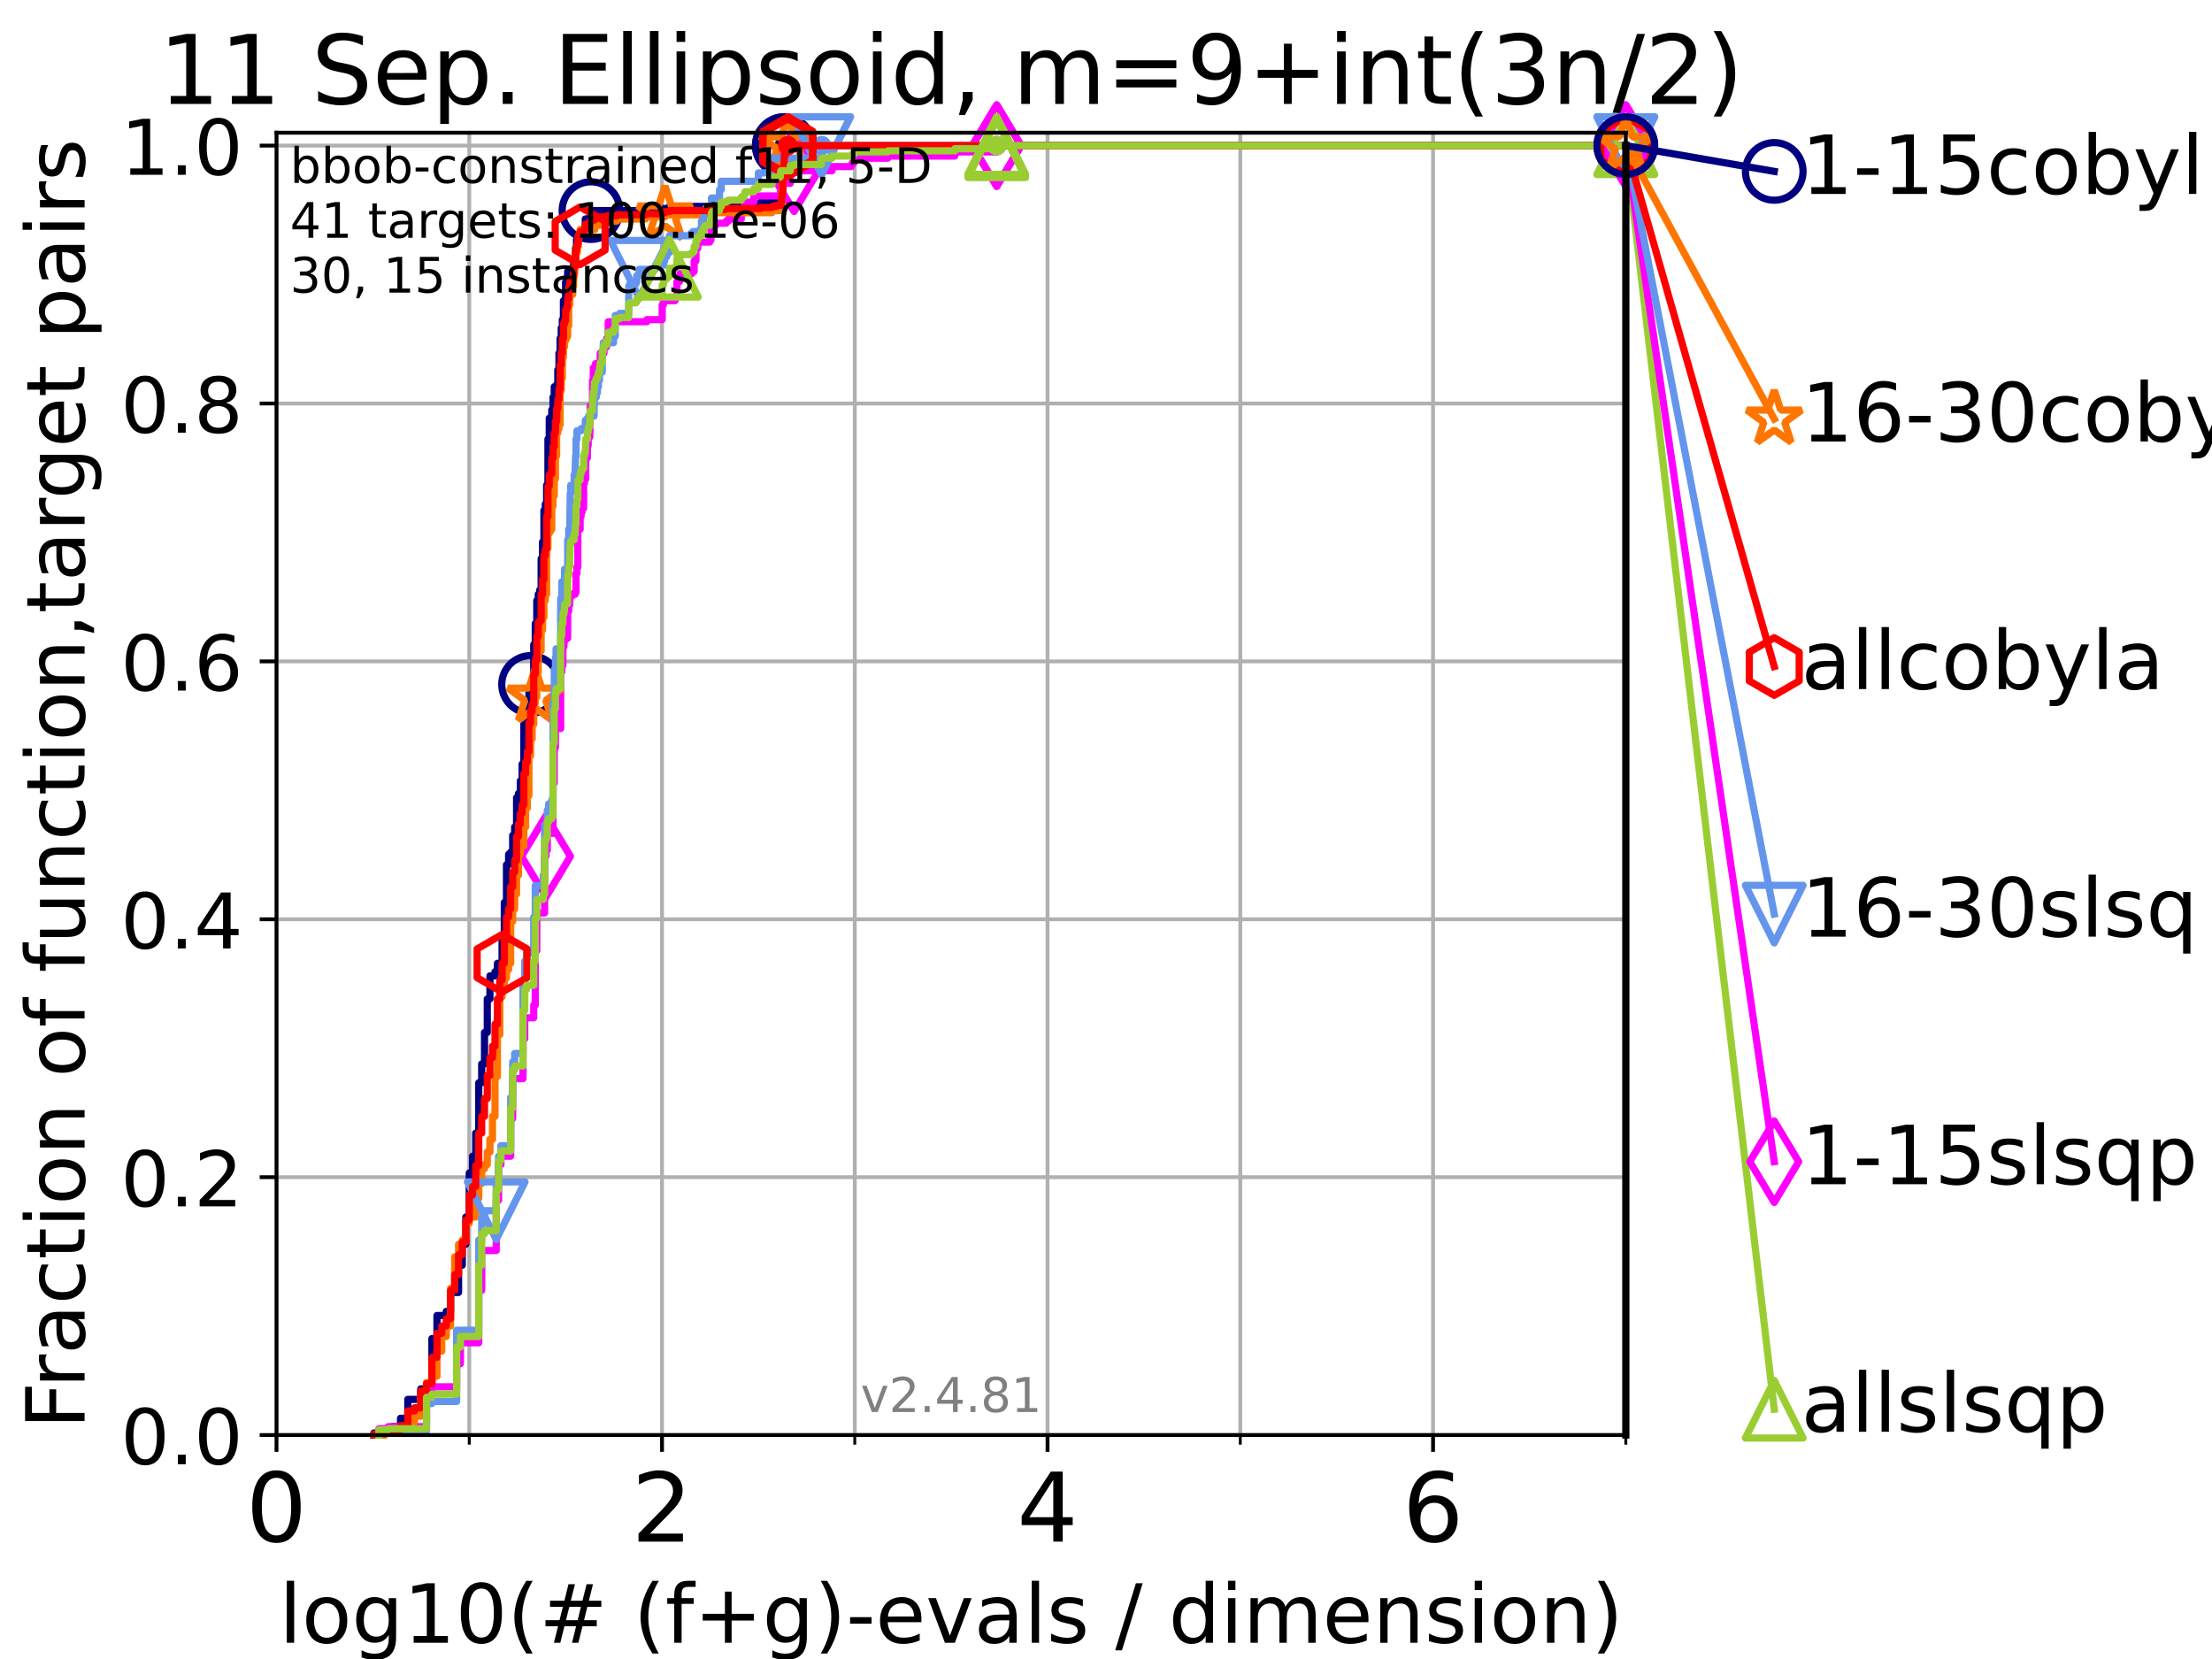 <?xml version="1.0" encoding="utf-8" standalone="no"?>
<!DOCTYPE svg PUBLIC "-//W3C//DTD SVG 1.1//EN"
  "http://www.w3.org/Graphics/SVG/1.1/DTD/svg11.dtd">
<!-- Created with matplotlib (https://matplotlib.org/) -->
<svg height="345.6pt" version="1.1" viewBox="0 0 460.8 345.6" width="460.8pt" xmlns="http://www.w3.org/2000/svg" xmlns:xlink="http://www.w3.org/1999/xlink">
 <defs>
  <style type="text/css">*{stroke-linecap:butt;stroke-linejoin:round;}</style>
 </defs>
 <g id="figure_1">
  <g id="patch_1">
   <path d="M 0 345.6 
L 460.8 345.6 
L 460.8 0 
L 0 0 
z
" style="fill:#ffffff;"/>
  </g>
  <g id="axes_1">
   <g id="patch_2">
    <path d="M 57.6 298.944 
L 338.688 298.944 
L 338.688 27.648 
L 57.6 27.648 
z
" style="fill:#ffffff;"/>
   </g>
   <g id="matplotlib.axis_1">
    <g id="xtick_1">
     <g id="line2d_1">
      <path clip-path="url(#p87debe6390)" d="M 57.6 298.944 
L 57.6 27.648 
" style="fill:none;stroke:#b0b0b0;stroke-linecap:square;stroke-width:0.8;"/>
     </g>
     <g id="line2d_2">
      <defs>
       <path d="M 0 0 
L 0 3.5 
" id="m94306ce79a" style="stroke:#000000;stroke-width:0.8;"/>
      </defs>
      <g>
       <use style="stroke:#000000;stroke-width:0.8;" x="57.6" xlink:href="#m94306ce79a" y="298.944"/>
      </g>
     </g>
     <g id="text_1">
      <!-- 0 -->
      <g transform="translate(51.237 321.141)scale(0.2 -0.2)">
       <defs>
        <path d="M 31.781 66.406 
Q 24.172 66.406 20.328 58.906 
Q 16.5 51.422 16.5 36.375 
Q 16.5 21.391 20.328 13.891 
Q 24.172 6.391 31.781 6.391 
Q 39.453 6.391 43.281 13.891 
Q 47.125 21.391 47.125 36.375 
Q 47.125 51.422 43.281 58.906 
Q 39.453 66.406 31.781 66.406 
z
M 31.781 74.219 
Q 44.047 74.219 50.516 64.516 
Q 56.984 54.828 56.984 36.375 
Q 56.984 17.969 50.516 8.266 
Q 44.047 -1.422 31.781 -1.422 
Q 19.531 -1.422 13.062 8.266 
Q 6.594 17.969 6.594 36.375 
Q 6.594 54.828 13.062 64.516 
Q 19.531 74.219 31.781 74.219 
z
" id="DejaVuSans-48"/>
       </defs>
       <use xlink:href="#DejaVuSans-48"/>
      </g>
     </g>
    </g>
    <g id="xtick_2">
     <g id="line2d_3">
      <path clip-path="url(#p87debe6390)" d="M 137.911 298.944 
L 137.911 27.648 
" style="fill:none;stroke:#b0b0b0;stroke-linecap:square;stroke-width:0.8;"/>
     </g>
     <g id="line2d_4">
      <g>
       <use style="stroke:#000000;stroke-width:0.8;" x="137.911" xlink:href="#m94306ce79a" y="298.944"/>
      </g>
     </g>
     <g id="text_2">
      <!-- 2 -->
      <g transform="translate(131.548 321.141)scale(0.2 -0.2)">
       <defs>
        <path d="M 19.188 8.297 
L 53.609 8.297 
L 53.609 0 
L 7.328 0 
L 7.328 8.297 
Q 12.938 14.109 22.625 23.891 
Q 32.328 33.688 34.812 36.531 
Q 39.547 41.844 41.422 45.531 
Q 43.312 49.219 43.312 52.781 
Q 43.312 58.594 39.234 62.25 
Q 35.156 65.922 28.609 65.922 
Q 23.969 65.922 18.812 64.312 
Q 13.672 62.703 7.812 59.422 
L 7.812 69.391 
Q 13.766 71.781 18.938 73 
Q 24.125 74.219 28.422 74.219 
Q 39.75 74.219 46.484 68.547 
Q 53.219 62.891 53.219 53.422 
Q 53.219 48.922 51.531 44.891 
Q 49.859 40.875 45.406 35.406 
Q 44.188 33.984 37.641 27.219 
Q 31.109 20.453 19.188 8.297 
z
" id="DejaVuSans-50"/>
       </defs>
       <use xlink:href="#DejaVuSans-50"/>
      </g>
     </g>
    </g>
    <g id="xtick_3">
     <g id="line2d_5">
      <path clip-path="url(#p87debe6390)" d="M 218.222 298.944 
L 218.222 27.648 
" style="fill:none;stroke:#b0b0b0;stroke-linecap:square;stroke-width:0.8;"/>
     </g>
     <g id="line2d_6">
      <g>
       <use style="stroke:#000000;stroke-width:0.8;" x="218.222" xlink:href="#m94306ce79a" y="298.944"/>
      </g>
     </g>
     <g id="text_3">
      <!-- 4 -->
      <g transform="translate(211.859 321.141)scale(0.2 -0.2)">
       <defs>
        <path d="M 37.797 64.312 
L 12.891 25.391 
L 37.797 25.391 
z
M 35.203 72.906 
L 47.609 72.906 
L 47.609 25.391 
L 58.016 25.391 
L 58.016 17.188 
L 47.609 17.188 
L 47.609 0 
L 37.797 0 
L 37.797 17.188 
L 4.891 17.188 
L 4.891 26.703 
z
" id="DejaVuSans-52"/>
       </defs>
       <use xlink:href="#DejaVuSans-52"/>
      </g>
     </g>
    </g>
    <g id="xtick_4">
     <g id="line2d_7">
      <path clip-path="url(#p87debe6390)" d="M 298.533 298.944 
L 298.533 27.648 
" style="fill:none;stroke:#b0b0b0;stroke-linecap:square;stroke-width:0.8;"/>
     </g>
     <g id="line2d_8">
      <g>
       <use style="stroke:#000000;stroke-width:0.8;" x="298.533" xlink:href="#m94306ce79a" y="298.944"/>
      </g>
     </g>
     <g id="text_4">
      <!-- 6 -->
      <g transform="translate(292.17 321.141)scale(0.2 -0.2)">
       <defs>
        <path d="M 33.016 40.375 
Q 26.375 40.375 22.484 35.828 
Q 18.609 31.297 18.609 23.391 
Q 18.609 15.531 22.484 10.953 
Q 26.375 6.391 33.016 6.391 
Q 39.656 6.391 43.531 10.953 
Q 47.406 15.531 47.406 23.391 
Q 47.406 31.297 43.531 35.828 
Q 39.656 40.375 33.016 40.375 
z
M 52.594 71.297 
L 52.594 62.312 
Q 48.875 64.062 45.094 64.984 
Q 41.312 65.922 37.594 65.922 
Q 27.828 65.922 22.672 59.328 
Q 17.531 52.734 16.797 39.406 
Q 19.672 43.656 24.016 45.922 
Q 28.375 48.188 33.594 48.188 
Q 44.578 48.188 50.953 41.516 
Q 57.328 34.859 57.328 23.391 
Q 57.328 12.156 50.688 5.359 
Q 44.047 -1.422 33.016 -1.422 
Q 20.359 -1.422 13.672 8.266 
Q 6.984 17.969 6.984 36.375 
Q 6.984 53.656 15.188 63.938 
Q 23.391 74.219 37.203 74.219 
Q 40.922 74.219 44.703 73.484 
Q 48.484 72.75 52.594 71.297 
z
" id="DejaVuSans-54"/>
       </defs>
       <use xlink:href="#DejaVuSans-54"/>
      </g>
     </g>
    </g>
    <g id="xtick_5">
     <g id="line2d_9">
      <path clip-path="url(#p87debe6390)" d="M 97.755 298.944 
L 97.755 27.648 
" style="fill:none;stroke:#b0b0b0;stroke-linecap:square;stroke-width:0.8;"/>
     </g>
     <g id="line2d_10">
      <defs>
       <path d="M 0 0 
L 0 2 
" id="mda1b9fa4d7" style="stroke:#000000;stroke-width:0.6;"/>
      </defs>
      <g>
       <use style="stroke:#000000;stroke-width:0.6;" x="97.755" xlink:href="#mda1b9fa4d7" y="298.944"/>
      </g>
     </g>
    </g>
    <g id="xtick_6">
     <g id="line2d_11">
      <path clip-path="url(#p87debe6390)" d="M 178.066 298.944 
L 178.066 27.648 
" style="fill:none;stroke:#b0b0b0;stroke-linecap:square;stroke-width:0.8;"/>
     </g>
     <g id="line2d_12">
      <g>
       <use style="stroke:#000000;stroke-width:0.6;" x="178.066" xlink:href="#mda1b9fa4d7" y="298.944"/>
      </g>
     </g>
    </g>
    <g id="xtick_7">
     <g id="line2d_13">
      <path clip-path="url(#p87debe6390)" d="M 258.377 298.944 
L 258.377 27.648 
" style="fill:none;stroke:#b0b0b0;stroke-linecap:square;stroke-width:0.8;"/>
     </g>
     <g id="line2d_14">
      <g>
       <use style="stroke:#000000;stroke-width:0.6;" x="258.377" xlink:href="#mda1b9fa4d7" y="298.944"/>
      </g>
     </g>
    </g>
    <g id="xtick_8">
     <g id="line2d_15">
      <path clip-path="url(#p87debe6390)" d="M 338.688 298.944 
L 338.688 27.648 
" style="fill:none;stroke:#b0b0b0;stroke-linecap:square;stroke-width:0.8;"/>
     </g>
     <g id="line2d_16">
      <g>
       <use style="stroke:#000000;stroke-width:0.6;" x="338.688" xlink:href="#mda1b9fa4d7" y="298.944"/>
      </g>
     </g>
    </g>
    <g id="text_5">
     <!-- log10(# (f+g)-evals / dimension) -->
     <g transform="translate(58.145 342.218)scale(0.17 -0.17)">
      <defs>
       <path d="M 9.422 75.984 
L 18.406 75.984 
L 18.406 0 
L 9.422 0 
z
" id="DejaVuSans-108"/>
       <path d="M 30.609 48.391 
Q 23.391 48.391 19.188 42.75 
Q 14.984 37.109 14.984 27.297 
Q 14.984 17.484 19.156 11.844 
Q 23.344 6.203 30.609 6.203 
Q 37.797 6.203 41.984 11.859 
Q 46.188 17.531 46.188 27.297 
Q 46.188 37.016 41.984 42.703 
Q 37.797 48.391 30.609 48.391 
z
M 30.609 56 
Q 42.328 56 49.016 48.375 
Q 55.719 40.766 55.719 27.297 
Q 55.719 13.875 49.016 6.219 
Q 42.328 -1.422 30.609 -1.422 
Q 18.844 -1.422 12.172 6.219 
Q 5.516 13.875 5.516 27.297 
Q 5.516 40.766 12.172 48.375 
Q 18.844 56 30.609 56 
z
" id="DejaVuSans-111"/>
       <path d="M 45.406 27.984 
Q 45.406 37.75 41.375 43.109 
Q 37.359 48.484 30.078 48.484 
Q 22.859 48.484 18.828 43.109 
Q 14.797 37.75 14.797 27.984 
Q 14.797 18.266 18.828 12.891 
Q 22.859 7.516 30.078 7.516 
Q 37.359 7.516 41.375 12.891 
Q 45.406 18.266 45.406 27.984 
z
M 54.391 6.781 
Q 54.391 -7.172 48.188 -13.984 
Q 42 -20.797 29.203 -20.797 
Q 24.469 -20.797 20.266 -20.094 
Q 16.062 -19.391 12.109 -17.922 
L 12.109 -9.188 
Q 16.062 -11.328 19.922 -12.344 
Q 23.781 -13.375 27.781 -13.375 
Q 36.625 -13.375 41.016 -8.766 
Q 45.406 -4.156 45.406 5.172 
L 45.406 9.625 
Q 42.625 4.781 38.281 2.391 
Q 33.938 0 27.875 0 
Q 17.828 0 11.672 7.656 
Q 5.516 15.328 5.516 27.984 
Q 5.516 40.672 11.672 48.328 
Q 17.828 56 27.875 56 
Q 33.938 56 38.281 53.609 
Q 42.625 51.219 45.406 46.391 
L 45.406 54.688 
L 54.391 54.688 
z
" id="DejaVuSans-103"/>
       <path d="M 12.406 8.297 
L 28.516 8.297 
L 28.516 63.922 
L 10.984 60.406 
L 10.984 69.391 
L 28.422 72.906 
L 38.281 72.906 
L 38.281 8.297 
L 54.391 8.297 
L 54.391 0 
L 12.406 0 
z
" id="DejaVuSans-49"/>
       <path d="M 31 75.875 
Q 24.469 64.656 21.281 53.656 
Q 18.109 42.672 18.109 31.391 
Q 18.109 20.125 21.312 9.062 
Q 24.516 -2 31 -13.188 
L 23.188 -13.188 
Q 15.875 -1.703 12.234 9.375 
Q 8.594 20.453 8.594 31.391 
Q 8.594 42.281 12.203 53.312 
Q 15.828 64.359 23.188 75.875 
z
" id="DejaVuSans-40"/>
       <path d="M 51.125 44 
L 36.922 44 
L 32.812 27.688 
L 47.125 27.688 
z
M 43.797 71.781 
L 38.719 51.516 
L 52.984 51.516 
L 58.109 71.781 
L 65.922 71.781 
L 60.891 51.516 
L 76.125 51.516 
L 76.125 44 
L 58.984 44 
L 54.984 27.688 
L 70.516 27.688 
L 70.516 20.219 
L 53.078 20.219 
L 48 0 
L 40.188 0 
L 45.219 20.219 
L 30.906 20.219 
L 25.875 0 
L 18.016 0 
L 23.094 20.219 
L 7.719 20.219 
L 7.719 27.688 
L 24.906 27.688 
L 29 44 
L 13.281 44 
L 13.281 51.516 
L 30.906 51.516 
L 35.891 71.781 
z
" id="DejaVuSans-35"/>
       <path id="DejaVuSans-32"/>
       <path d="M 37.109 75.984 
L 37.109 68.5 
L 28.516 68.5 
Q 23.688 68.5 21.797 66.547 
Q 19.922 64.594 19.922 59.516 
L 19.922 54.688 
L 34.719 54.688 
L 34.719 47.703 
L 19.922 47.703 
L 19.922 0 
L 10.891 0 
L 10.891 47.703 
L 2.297 47.703 
L 2.297 54.688 
L 10.891 54.688 
L 10.891 58.5 
Q 10.891 67.625 15.141 71.797 
Q 19.391 75.984 28.609 75.984 
z
" id="DejaVuSans-102"/>
       <path d="M 46 62.703 
L 46 35.5 
L 73.188 35.5 
L 73.188 27.203 
L 46 27.203 
L 46 0 
L 37.797 0 
L 37.797 27.203 
L 10.594 27.203 
L 10.594 35.5 
L 37.797 35.5 
L 37.797 62.703 
z
" id="DejaVuSans-43"/>
       <path d="M 8.016 75.875 
L 15.828 75.875 
Q 23.141 64.359 26.781 53.312 
Q 30.422 42.281 30.422 31.391 
Q 30.422 20.453 26.781 9.375 
Q 23.141 -1.703 15.828 -13.188 
L 8.016 -13.188 
Q 14.5 -2 17.703 9.062 
Q 20.906 20.125 20.906 31.391 
Q 20.906 42.672 17.703 53.656 
Q 14.5 64.656 8.016 75.875 
z
" id="DejaVuSans-41"/>
       <path d="M 4.891 31.391 
L 31.203 31.391 
L 31.203 23.391 
L 4.891 23.391 
z
" id="DejaVuSans-45"/>
       <path d="M 56.203 29.594 
L 56.203 25.203 
L 14.891 25.203 
Q 15.484 15.922 20.484 11.062 
Q 25.484 6.203 34.422 6.203 
Q 39.594 6.203 44.453 7.469 
Q 49.312 8.734 54.109 11.281 
L 54.109 2.781 
Q 49.266 0.734 44.188 -0.344 
Q 39.109 -1.422 33.891 -1.422 
Q 20.797 -1.422 13.156 6.188 
Q 5.516 13.812 5.516 26.812 
Q 5.516 40.234 12.766 48.109 
Q 20.016 56 32.328 56 
Q 43.359 56 49.781 48.891 
Q 56.203 41.797 56.203 29.594 
z
M 47.219 32.234 
Q 47.125 39.594 43.094 43.984 
Q 39.062 48.391 32.422 48.391 
Q 24.906 48.391 20.391 44.141 
Q 15.875 39.891 15.188 32.172 
z
" id="DejaVuSans-101"/>
       <path d="M 2.984 54.688 
L 12.5 54.688 
L 29.594 8.797 
L 46.688 54.688 
L 56.203 54.688 
L 35.688 0 
L 23.484 0 
z
" id="DejaVuSans-118"/>
       <path d="M 34.281 27.484 
Q 23.391 27.484 19.188 25 
Q 14.984 22.516 14.984 16.5 
Q 14.984 11.719 18.141 8.906 
Q 21.297 6.109 26.703 6.109 
Q 34.188 6.109 38.703 11.406 
Q 43.219 16.703 43.219 25.484 
L 43.219 27.484 
z
M 52.203 31.203 
L 52.203 0 
L 43.219 0 
L 43.219 8.297 
Q 40.141 3.328 35.547 0.953 
Q 30.953 -1.422 24.312 -1.422 
Q 15.922 -1.422 10.953 3.297 
Q 6 8.016 6 15.922 
Q 6 25.141 12.172 29.828 
Q 18.359 34.516 30.609 34.516 
L 43.219 34.516 
L 43.219 35.406 
Q 43.219 41.609 39.141 45 
Q 35.062 48.391 27.688 48.391 
Q 23 48.391 18.547 47.266 
Q 14.109 46.141 10.016 43.891 
L 10.016 52.203 
Q 14.938 54.109 19.578 55.047 
Q 24.219 56 28.609 56 
Q 40.484 56 46.344 49.844 
Q 52.203 43.703 52.203 31.203 
z
" id="DejaVuSans-97"/>
       <path d="M 44.281 53.078 
L 44.281 44.578 
Q 40.484 46.531 36.375 47.5 
Q 32.281 48.484 27.875 48.484 
Q 21.188 48.484 17.844 46.438 
Q 14.5 44.391 14.5 40.281 
Q 14.5 37.156 16.891 35.375 
Q 19.281 33.594 26.516 31.984 
L 29.594 31.297 
Q 39.156 29.25 43.188 25.516 
Q 47.219 21.781 47.219 15.094 
Q 47.219 7.469 41.188 3.016 
Q 35.156 -1.422 24.609 -1.422 
Q 20.219 -1.422 15.453 -0.562 
Q 10.688 0.297 5.422 2 
L 5.422 11.281 
Q 10.406 8.688 15.234 7.391 
Q 20.062 6.109 24.812 6.109 
Q 31.156 6.109 34.562 8.281 
Q 37.984 10.453 37.984 14.406 
Q 37.984 18.062 35.516 20.016 
Q 33.062 21.969 24.703 23.781 
L 21.578 24.516 
Q 13.234 26.266 9.516 29.906 
Q 5.812 33.547 5.812 39.891 
Q 5.812 47.609 11.281 51.797 
Q 16.75 56 26.812 56 
Q 31.781 56 36.172 55.266 
Q 40.578 54.547 44.281 53.078 
z
" id="DejaVuSans-115"/>
       <path d="M 25.391 72.906 
L 33.688 72.906 
L 8.297 -9.281 
L 0 -9.281 
z
" id="DejaVuSans-47"/>
       <path d="M 45.406 46.391 
L 45.406 75.984 
L 54.391 75.984 
L 54.391 0 
L 45.406 0 
L 45.406 8.203 
Q 42.578 3.328 38.25 0.953 
Q 33.938 -1.422 27.875 -1.422 
Q 17.969 -1.422 11.734 6.484 
Q 5.516 14.406 5.516 27.297 
Q 5.516 40.188 11.734 48.094 
Q 17.969 56 27.875 56 
Q 33.938 56 38.25 53.625 
Q 42.578 51.266 45.406 46.391 
z
M 14.797 27.297 
Q 14.797 17.391 18.875 11.75 
Q 22.953 6.109 30.078 6.109 
Q 37.203 6.109 41.297 11.75 
Q 45.406 17.391 45.406 27.297 
Q 45.406 37.203 41.297 42.844 
Q 37.203 48.484 30.078 48.484 
Q 22.953 48.484 18.875 42.844 
Q 14.797 37.203 14.797 27.297 
z
" id="DejaVuSans-100"/>
       <path d="M 9.422 54.688 
L 18.406 54.688 
L 18.406 0 
L 9.422 0 
z
M 9.422 75.984 
L 18.406 75.984 
L 18.406 64.594 
L 9.422 64.594 
z
" id="DejaVuSans-105"/>
       <path d="M 52 44.188 
Q 55.375 50.25 60.062 53.125 
Q 64.75 56 71.094 56 
Q 79.641 56 84.281 50.016 
Q 88.922 44.047 88.922 33.016 
L 88.922 0 
L 79.891 0 
L 79.891 32.719 
Q 79.891 40.578 77.094 44.375 
Q 74.312 48.188 68.609 48.188 
Q 61.625 48.188 57.562 43.547 
Q 53.516 38.922 53.516 30.906 
L 53.516 0 
L 44.484 0 
L 44.484 32.719 
Q 44.484 40.625 41.703 44.406 
Q 38.922 48.188 33.109 48.188 
Q 26.219 48.188 22.156 43.531 
Q 18.109 38.875 18.109 30.906 
L 18.109 0 
L 9.078 0 
L 9.078 54.688 
L 18.109 54.688 
L 18.109 46.188 
Q 21.188 51.219 25.484 53.609 
Q 29.781 56 35.688 56 
Q 41.656 56 45.828 52.969 
Q 50 49.953 52 44.188 
z
" id="DejaVuSans-109"/>
       <path d="M 54.891 33.016 
L 54.891 0 
L 45.906 0 
L 45.906 32.719 
Q 45.906 40.484 42.875 44.328 
Q 39.844 48.188 33.797 48.188 
Q 26.516 48.188 22.312 43.547 
Q 18.109 38.922 18.109 30.906 
L 18.109 0 
L 9.078 0 
L 9.078 54.688 
L 18.109 54.688 
L 18.109 46.188 
Q 21.344 51.125 25.703 53.562 
Q 30.078 56 35.797 56 
Q 45.219 56 50.047 50.172 
Q 54.891 44.344 54.891 33.016 
z
" id="DejaVuSans-110"/>
      </defs>
      <use xlink:href="#DejaVuSans-108"/>
      <use x="27.783" xlink:href="#DejaVuSans-111"/>
      <use x="88.965" xlink:href="#DejaVuSans-103"/>
      <use x="152.441" xlink:href="#DejaVuSans-49"/>
      <use x="216.064" xlink:href="#DejaVuSans-48"/>
      <use x="279.688" xlink:href="#DejaVuSans-40"/>
      <use x="318.701" xlink:href="#DejaVuSans-35"/>
      <use x="402.49" xlink:href="#DejaVuSans-32"/>
      <use x="434.277" xlink:href="#DejaVuSans-40"/>
      <use x="473.291" xlink:href="#DejaVuSans-102"/>
      <use x="508.496" xlink:href="#DejaVuSans-43"/>
      <use x="592.285" xlink:href="#DejaVuSans-103"/>
      <use x="655.762" xlink:href="#DejaVuSans-41"/>
      <use x="694.775" xlink:href="#DejaVuSans-45"/>
      <use x="730.859" xlink:href="#DejaVuSans-101"/>
      <use x="792.383" xlink:href="#DejaVuSans-118"/>
      <use x="851.562" xlink:href="#DejaVuSans-97"/>
      <use x="912.842" xlink:href="#DejaVuSans-108"/>
      <use x="940.625" xlink:href="#DejaVuSans-115"/>
      <use x="992.725" xlink:href="#DejaVuSans-32"/>
      <use x="1024.512" xlink:href="#DejaVuSans-47"/>
      <use x="1058.203" xlink:href="#DejaVuSans-32"/>
      <use x="1089.99" xlink:href="#DejaVuSans-100"/>
      <use x="1153.467" xlink:href="#DejaVuSans-105"/>
      <use x="1181.25" xlink:href="#DejaVuSans-109"/>
      <use x="1278.662" xlink:href="#DejaVuSans-101"/>
      <use x="1340.186" xlink:href="#DejaVuSans-110"/>
      <use x="1403.564" xlink:href="#DejaVuSans-115"/>
      <use x="1455.664" xlink:href="#DejaVuSans-105"/>
      <use x="1483.447" xlink:href="#DejaVuSans-111"/>
      <use x="1544.629" xlink:href="#DejaVuSans-110"/>
      <use x="1608.008" xlink:href="#DejaVuSans-41"/>
     </g>
    </g>
   </g>
   <g id="matplotlib.axis_2">
    <g id="ytick_1">
     <g id="line2d_17">
      <path clip-path="url(#p87debe6390)" d="M 57.6 298.944 
L 338.688 298.944 
" style="fill:none;stroke:#b0b0b0;stroke-linecap:square;stroke-width:0.8;"/>
     </g>
     <g id="line2d_18">
      <defs>
       <path d="M 0 0 
L -3.5 0 
" id="m17c157e0ad" style="stroke:#000000;stroke-width:0.8;"/>
      </defs>
      <g>
       <use style="stroke:#000000;stroke-width:0.8;" x="57.6" xlink:href="#m17c157e0ad" y="298.944"/>
      </g>
     </g>
     <g id="text_6">
      <!-- 0.0 -->
      <g transform="translate(25.155 305.023)scale(0.16 -0.16)">
       <defs>
        <path d="M 10.688 12.406 
L 21 12.406 
L 21 0 
L 10.688 0 
z
" id="DejaVuSans-46"/>
       </defs>
       <use xlink:href="#DejaVuSans-48"/>
       <use x="63.623" xlink:href="#DejaVuSans-46"/>
       <use x="95.41" xlink:href="#DejaVuSans-48"/>
      </g>
     </g>
    </g>
    <g id="ytick_2">
     <g id="line2d_19">
      <path clip-path="url(#p87debe6390)" d="M 57.6 245.222 
L 338.688 245.222 
" style="fill:none;stroke:#b0b0b0;stroke-linecap:square;stroke-width:0.8;"/>
     </g>
     <g id="line2d_20">
      <g>
       <use style="stroke:#000000;stroke-width:0.8;" x="57.6" xlink:href="#m17c157e0ad" y="245.222"/>
      </g>
     </g>
     <g id="text_7">
      <!-- 0.2 -->
      <g transform="translate(25.155 251.301)scale(0.16 -0.16)">
       <use xlink:href="#DejaVuSans-48"/>
       <use x="63.623" xlink:href="#DejaVuSans-46"/>
       <use x="95.41" xlink:href="#DejaVuSans-50"/>
      </g>
     </g>
    </g>
    <g id="ytick_3">
     <g id="line2d_21">
      <path clip-path="url(#p87debe6390)" d="M 57.6 191.5 
L 338.688 191.5 
" style="fill:none;stroke:#b0b0b0;stroke-linecap:square;stroke-width:0.8;"/>
     </g>
     <g id="line2d_22">
      <g>
       <use style="stroke:#000000;stroke-width:0.8;" x="57.6" xlink:href="#m17c157e0ad" y="191.5"/>
      </g>
     </g>
     <g id="text_8">
      <!-- 0.4 -->
      <g transform="translate(25.155 197.579)scale(0.16 -0.16)">
       <use xlink:href="#DejaVuSans-48"/>
       <use x="63.623" xlink:href="#DejaVuSans-46"/>
       <use x="95.41" xlink:href="#DejaVuSans-52"/>
      </g>
     </g>
    </g>
    <g id="ytick_4">
     <g id="line2d_23">
      <path clip-path="url(#p87debe6390)" d="M 57.6 137.778 
L 338.688 137.778 
" style="fill:none;stroke:#b0b0b0;stroke-linecap:square;stroke-width:0.8;"/>
     </g>
     <g id="line2d_24">
      <g>
       <use style="stroke:#000000;stroke-width:0.8;" x="57.6" xlink:href="#m17c157e0ad" y="137.778"/>
      </g>
     </g>
     <g id="text_9">
      <!-- 0.6 -->
      <g transform="translate(25.155 143.857)scale(0.16 -0.16)">
       <use xlink:href="#DejaVuSans-48"/>
       <use x="63.623" xlink:href="#DejaVuSans-46"/>
       <use x="95.41" xlink:href="#DejaVuSans-54"/>
      </g>
     </g>
    </g>
    <g id="ytick_5">
     <g id="line2d_25">
      <path clip-path="url(#p87debe6390)" d="M 57.6 84.056 
L 338.688 84.056 
" style="fill:none;stroke:#b0b0b0;stroke-linecap:square;stroke-width:0.8;"/>
     </g>
     <g id="line2d_26">
      <g>
       <use style="stroke:#000000;stroke-width:0.8;" x="57.6" xlink:href="#m17c157e0ad" y="84.056"/>
      </g>
     </g>
     <g id="text_10">
      <!-- 0.8 -->
      <g transform="translate(25.155 90.135)scale(0.16 -0.16)">
       <defs>
        <path d="M 31.781 34.625 
Q 24.75 34.625 20.719 30.859 
Q 16.703 27.094 16.703 20.516 
Q 16.703 13.922 20.719 10.156 
Q 24.75 6.391 31.781 6.391 
Q 38.812 6.391 42.859 10.172 
Q 46.922 13.969 46.922 20.516 
Q 46.922 27.094 42.891 30.859 
Q 38.875 34.625 31.781 34.625 
z
M 21.922 38.812 
Q 15.578 40.375 12.031 44.719 
Q 8.5 49.078 8.5 55.328 
Q 8.5 64.062 14.719 69.141 
Q 20.953 74.219 31.781 74.219 
Q 42.672 74.219 48.875 69.141 
Q 55.078 64.062 55.078 55.328 
Q 55.078 49.078 51.531 44.719 
Q 48 40.375 41.703 38.812 
Q 48.828 37.156 52.797 32.312 
Q 56.781 27.484 56.781 20.516 
Q 56.781 9.906 50.312 4.234 
Q 43.844 -1.422 31.781 -1.422 
Q 19.734 -1.422 13.25 4.234 
Q 6.781 9.906 6.781 20.516 
Q 6.781 27.484 10.781 32.312 
Q 14.797 37.156 21.922 38.812 
z
M 18.312 54.391 
Q 18.312 48.734 21.844 45.562 
Q 25.391 42.391 31.781 42.391 
Q 38.141 42.391 41.719 45.562 
Q 45.312 48.734 45.312 54.391 
Q 45.312 60.062 41.719 63.234 
Q 38.141 66.406 31.781 66.406 
Q 25.391 66.406 21.844 63.234 
Q 18.312 60.062 18.312 54.391 
z
" id="DejaVuSans-56"/>
       </defs>
       <use xlink:href="#DejaVuSans-48"/>
       <use x="63.623" xlink:href="#DejaVuSans-46"/>
       <use x="95.41" xlink:href="#DejaVuSans-56"/>
      </g>
     </g>
    </g>
    <g id="ytick_6">
     <g id="line2d_27">
      <path clip-path="url(#p87debe6390)" d="M 57.6 30.334 
L 338.688 30.334 
" style="fill:none;stroke:#b0b0b0;stroke-linecap:square;stroke-width:0.8;"/>
     </g>
     <g id="line2d_28">
      <g>
       <use style="stroke:#000000;stroke-width:0.8;" x="57.6" xlink:href="#m17c157e0ad" y="30.334"/>
      </g>
     </g>
     <g id="text_11">
      <!-- 1.0 -->
      <g transform="translate(25.155 36.413)scale(0.16 -0.16)">
       <use xlink:href="#DejaVuSans-49"/>
       <use x="63.623" xlink:href="#DejaVuSans-46"/>
       <use x="95.41" xlink:href="#DejaVuSans-48"/>
      </g>
     </g>
    </g>
    <g id="text_12">
     <!-- Fraction of function,target pairs -->
     <g transform="translate(17.62 297.681)rotate(-90)scale(0.17 -0.17)">
      <defs>
       <path d="M 9.812 72.906 
L 51.703 72.906 
L 51.703 64.594 
L 19.672 64.594 
L 19.672 43.109 
L 48.578 43.109 
L 48.578 34.812 
L 19.672 34.812 
L 19.672 0 
L 9.812 0 
z
" id="DejaVuSans-70"/>
       <path d="M 41.109 46.297 
Q 39.594 47.172 37.812 47.578 
Q 36.031 48 33.891 48 
Q 26.266 48 22.188 43.047 
Q 18.109 38.094 18.109 28.812 
L 18.109 0 
L 9.078 0 
L 9.078 54.688 
L 18.109 54.688 
L 18.109 46.188 
Q 20.953 51.172 25.484 53.578 
Q 30.031 56 36.531 56 
Q 37.453 56 38.578 55.875 
Q 39.703 55.766 41.062 55.516 
z
" id="DejaVuSans-114"/>
       <path d="M 48.781 52.594 
L 48.781 44.188 
Q 44.969 46.297 41.141 47.344 
Q 37.312 48.391 33.406 48.391 
Q 24.656 48.391 19.812 42.844 
Q 14.984 37.312 14.984 27.297 
Q 14.984 17.281 19.812 11.734 
Q 24.656 6.203 33.406 6.203 
Q 37.312 6.203 41.141 7.25 
Q 44.969 8.297 48.781 10.406 
L 48.781 2.094 
Q 45.016 0.344 40.984 -0.531 
Q 36.969 -1.422 32.422 -1.422 
Q 20.062 -1.422 12.781 6.344 
Q 5.516 14.109 5.516 27.297 
Q 5.516 40.672 12.859 48.328 
Q 20.219 56 33.016 56 
Q 37.156 56 41.109 55.141 
Q 45.062 54.297 48.781 52.594 
z
" id="DejaVuSans-99"/>
       <path d="M 18.312 70.219 
L 18.312 54.688 
L 36.812 54.688 
L 36.812 47.703 
L 18.312 47.703 
L 18.312 18.016 
Q 18.312 11.328 20.141 9.422 
Q 21.969 7.516 27.594 7.516 
L 36.812 7.516 
L 36.812 0 
L 27.594 0 
Q 17.188 0 13.234 3.875 
Q 9.281 7.766 9.281 18.016 
L 9.281 47.703 
L 2.688 47.703 
L 2.688 54.688 
L 9.281 54.688 
L 9.281 70.219 
z
" id="DejaVuSans-116"/>
       <path d="M 8.5 21.578 
L 8.5 54.688 
L 17.484 54.688 
L 17.484 21.922 
Q 17.484 14.156 20.5 10.266 
Q 23.531 6.391 29.594 6.391 
Q 36.859 6.391 41.078 11.031 
Q 45.312 15.672 45.312 23.688 
L 45.312 54.688 
L 54.297 54.688 
L 54.297 0 
L 45.312 0 
L 45.312 8.406 
Q 42.047 3.422 37.719 1 
Q 33.406 -1.422 27.688 -1.422 
Q 18.266 -1.422 13.375 4.438 
Q 8.5 10.297 8.5 21.578 
z
M 31.109 56 
z
" id="DejaVuSans-117"/>
       <path d="M 11.719 12.406 
L 22.016 12.406 
L 22.016 4 
L 14.016 -11.625 
L 7.719 -11.625 
L 11.719 4 
z
" id="DejaVuSans-44"/>
       <path d="M 18.109 8.203 
L 18.109 -20.797 
L 9.078 -20.797 
L 9.078 54.688 
L 18.109 54.688 
L 18.109 46.391 
Q 20.953 51.266 25.266 53.625 
Q 29.594 56 35.594 56 
Q 45.562 56 51.781 48.094 
Q 58.016 40.188 58.016 27.297 
Q 58.016 14.406 51.781 6.484 
Q 45.562 -1.422 35.594 -1.422 
Q 29.594 -1.422 25.266 0.953 
Q 20.953 3.328 18.109 8.203 
z
M 48.688 27.297 
Q 48.688 37.203 44.609 42.844 
Q 40.531 48.484 33.406 48.484 
Q 26.266 48.484 22.188 42.844 
Q 18.109 37.203 18.109 27.297 
Q 18.109 17.391 22.188 11.75 
Q 26.266 6.109 33.406 6.109 
Q 40.531 6.109 44.609 11.75 
Q 48.688 17.391 48.688 27.297 
z
" id="DejaVuSans-112"/>
      </defs>
      <use xlink:href="#DejaVuSans-70"/>
      <use x="50.27" xlink:href="#DejaVuSans-114"/>
      <use x="91.383" xlink:href="#DejaVuSans-97"/>
      <use x="152.662" xlink:href="#DejaVuSans-99"/>
      <use x="207.643" xlink:href="#DejaVuSans-116"/>
      <use x="246.852" xlink:href="#DejaVuSans-105"/>
      <use x="274.635" xlink:href="#DejaVuSans-111"/>
      <use x="335.816" xlink:href="#DejaVuSans-110"/>
      <use x="399.195" xlink:href="#DejaVuSans-32"/>
      <use x="430.982" xlink:href="#DejaVuSans-111"/>
      <use x="492.164" xlink:href="#DejaVuSans-102"/>
      <use x="527.369" xlink:href="#DejaVuSans-32"/>
      <use x="559.156" xlink:href="#DejaVuSans-102"/>
      <use x="594.361" xlink:href="#DejaVuSans-117"/>
      <use x="657.74" xlink:href="#DejaVuSans-110"/>
      <use x="721.119" xlink:href="#DejaVuSans-99"/>
      <use x="776.1" xlink:href="#DejaVuSans-116"/>
      <use x="815.309" xlink:href="#DejaVuSans-105"/>
      <use x="843.092" xlink:href="#DejaVuSans-111"/>
      <use x="904.273" xlink:href="#DejaVuSans-110"/>
      <use x="967.652" xlink:href="#DejaVuSans-44"/>
      <use x="999.439" xlink:href="#DejaVuSans-116"/>
      <use x="1038.648" xlink:href="#DejaVuSans-97"/>
      <use x="1099.928" xlink:href="#DejaVuSans-114"/>
      <use x="1139.291" xlink:href="#DejaVuSans-103"/>
      <use x="1202.768" xlink:href="#DejaVuSans-101"/>
      <use x="1264.291" xlink:href="#DejaVuSans-116"/>
      <use x="1303.5" xlink:href="#DejaVuSans-32"/>
      <use x="1335.287" xlink:href="#DejaVuSans-112"/>
      <use x="1398.764" xlink:href="#DejaVuSans-97"/>
      <use x="1460.043" xlink:href="#DejaVuSans-105"/>
      <use x="1487.826" xlink:href="#DejaVuSans-114"/>
      <use x="1528.939" xlink:href="#DejaVuSans-115"/>
     </g>
    </g>
   </g>
   <g id="line2d_29">
    <defs>
     <path d="M 0 1.5 
C 0.398 1.5 0.779 1.342 1.061 1.061 
C 1.342 0.779 1.5 0.398 1.5 0 
C 1.5 -0.398 1.342 -0.779 1.061 -1.061 
C 0.779 -1.342 0.398 -1.5 0 -1.5 
C -0.398 -1.5 -0.779 -1.342 -1.061 -1.061 
C -1.342 -0.779 -1.5 -0.398 -1.5 0 
C -1.5 0.398 -1.342 0.779 -1.061 1.061 
C -0.779 1.342 -0.398 1.5 0 1.5 
z
" id="m5c3fbb24f7" style="stroke:#000080;"/>
    </defs>
    <g>
     <use style="fill:#000080;stroke:#000080;" x="163.389" xlink:href="#m5c3fbb24f7" y="30.334"/>
     <use style="fill:#000080;stroke:#000080;" x="163.389" xlink:href="#m5c3fbb24f7" y="30.334"/>
    </g>
   </g>
   <g id="line2d_30">
    <path d="M 77.885 298.944 
L 77.885 298.507 
L 81.776 298.507 
L 81.776 297.197 
L 83.438 297.197 
L 83.438 295.45 
L 84.956 295.45 
L 84.956 291.519 
L 87.644 291.519 
L 87.644 289.335 
L 88.847 289.335 
L 88.847 288.462 
L 89.973 288.462 
L 89.973 278.853 
L 91.03 278.853 
L 91.03 274.048 
L 92.969 274.048 
L 92.969 273.175 
L 93.864 273.175 
L 93.864 269.244 
L 95.526 269.244 
L 95.526 263.566 
L 96.301 263.566 
L 96.301 259.198 
L 97.044 259.198 
L 97.044 253.521 
L 97.755 253.521 
L 97.755 244.348 
L 98.439 244.348 
L 98.439 240.854 
L 99.098 240.854 
L 99.098 236.05 
L 99.732 236.05 
L 99.732 225.568 
L 100.344 225.568 
L 100.344 221.637 
L 100.935 221.637 
L 100.935 215.085 
L 101.507 215.085 
L 101.507 208.097 
L 102.06 208.097 
L 102.06 203.293 
L 103.118 203.293 
L 103.118 202.419 
L 103.623 202.419 
L 103.623 200.672 
L 104.592 200.672 
L 104.592 195.868 
L 105.057 195.868 
L 105.057 188.006 
L 105.51 188.006 
L 105.51 180.144 
L 105.952 180.144 
L 105.952 177.96 
L 106.383 177.96 
L 106.383 177.524 
L 106.803 177.524 
L 106.803 174.029 
L 107.213 174.029 
L 107.213 172.282 
L 107.614 172.282 
L 107.614 166.168 
L 108.006 166.168 
L 108.006 165.294 
L 108.389 165.294 
L 108.389 162.674 
L 108.764 162.674 
L 108.764 159.179 
L 109.132 159.179 
L 109.132 150.007 
L 109.491 150.007 
L 109.491 149.134 
L 109.843 149.134 
L 109.843 147.387 
L 110.189 147.387 
L 110.189 143.893 
L 110.527 143.893 
L 110.527 142.582 
L 111.186 142.582 
L 111.186 134.284 
L 111.506 134.284 
L 111.506 129.916 
L 111.82 129.916 
L 111.82 125.112 
L 112.128 125.112 
L 112.128 123.802 
L 112.432 123.802 
L 112.432 122.928 
L 112.73 122.928 
L 112.73 116.377 
L 113.023 116.377 
L 113.023 112.883 
L 113.311 112.883 
L 113.311 106.331 
L 113.595 106.331 
L 113.595 105.021 
L 113.874 105.021 
L 113.874 101.09 
L 114.148 101.09 
L 114.148 91.481 
L 114.419 91.481 
L 114.419 87.113 
L 114.947 87.113 
L 114.947 85.366 
L 115.206 85.366 
L 115.206 82.746 
L 115.46 82.746 
L 115.46 80.562 
L 115.959 80.562 
L 115.959 80.125 
L 116.203 80.125 
L 116.203 77.068 
L 116.443 77.068 
L 116.443 73.574 
L 116.68 73.574 
L 116.68 70.516 
L 116.914 70.516 
L 116.914 68.333 
L 117.145 68.333 
L 117.145 66.586 
L 117.373 66.586 
L 117.373 62.655 
L 117.821 62.655 
L 117.821 58.724 
L 118.04 58.724 
L 118.04 57.85 
L 118.257 57.85 
L 118.257 56.54 
L 118.471 56.54 
L 118.471 56.103 
L 119.301 56.103 
L 119.301 55.666 
L 119.503 55.666 
L 119.503 54.356 
L 119.702 54.356 
L 119.702 53.919 
L 119.899 53.919 
L 119.899 51.736 
L 120.094 51.736 
L 120.094 49.988 
L 120.477 49.988 
L 120.477 49.115 
L 120.852 49.115 
L 120.852 48.678 
L 121.579 48.678 
L 121.579 48.241 
L 121.756 48.241 
L 121.756 47.368 
L 121.931 47.368 
L 121.931 45.621 
L 122.782 45.621 
L 122.782 45.184 
L 122.948 45.184 
L 122.948 44.311 
L 123.111 44.311 
L 123.111 43.874 
L 137.559 43.874 
L 137.559 43.437 
L 139.446 43.437 
L 139.446 43 
L 151.048 43 
L 151.048 42.563 
L 158.476 42.563 
L 158.476 42.127 
L 161.609 42.127 
L 161.609 41.69 
L 163.045 41.69 
L 163.095 36.449 
L 163.177 36.449 
L 163.275 33.828 
L 163.34 33.828 
L 163.389 30.334 
L 338.688 30.334 
L 338.688 30.334 
" style="fill:none;stroke:#000080;stroke-linecap:square;stroke-width:1.5;"/>
   </g>
   <g id="line2d_31">
    <defs>
     <path d="M 0 6 
C 1.591 6 3.117 5.368 4.243 4.243 
C 5.368 3.117 6 1.591 6 0 
C 6 -1.591 5.368 -3.117 4.243 -4.243 
C 3.117 -5.368 1.591 -6 0 -6 
C -1.591 -6 -3.117 -5.368 -4.243 -4.243 
C -5.368 -3.117 -6 -1.591 -6 0 
C -6 1.591 -5.368 3.117 -4.243 4.243 
C -3.117 5.368 -1.591 6 0 6 
z
" id="md9fe06c6cb" style="stroke:#000080;stroke-width:1.5;"/>
    </defs>
    <g>
     <use style="fill-opacity:0;stroke:#000080;stroke-width:1.5;" x="110.527" xlink:href="#md9fe06c6cb" y="142.582"/>
     <use style="fill-opacity:0;stroke:#000080;stroke-width:1.5;" x="123.111" xlink:href="#md9fe06c6cb" y="43.874"/>
     <use style="fill-opacity:0;stroke:#000080;stroke-width:1.5;" x="163.389" xlink:href="#md9fe06c6cb" y="30.334"/>
     <use style="fill-opacity:0;stroke:#000080;stroke-width:1.5;" x="163.389" xlink:href="#md9fe06c6cb" y="30.334"/>
     <use style="fill-opacity:0;stroke:#000080;stroke-width:1.5;" x="338.688" xlink:href="#md9fe06c6cb" y="30.334"/>
    </g>
   </g>
   <g id="line2d_32">
    <path style="fill:none;stroke:#000080;stroke-linecap:square;stroke-width:1.5;"/>
    <g/>
   </g>
   <g id="line2d_33">
    <defs>
     <path d="M 0 1.5 
C 0.398 1.5 0.779 1.342 1.061 1.061 
C 1.342 0.779 1.5 0.398 1.5 0 
C 1.5 -0.398 1.342 -0.779 1.061 -1.061 
C 0.779 -1.342 0.398 -1.5 0 -1.5 
C -0.398 -1.5 -0.779 -1.342 -1.061 -1.061 
C -1.342 -0.779 -1.5 -0.398 -1.5 0 
C -1.5 0.398 -1.342 0.779 -1.061 1.061 
C -0.779 1.342 -0.398 1.5 0 1.5 
z
" id="m811ab33c04" style="stroke:#ff00ff;"/>
    </defs>
    <g>
     <use style="fill:#ff00ff;stroke:#ff00ff;" x="207.635" xlink:href="#m811ab33c04" y="30.334"/>
     <use style="fill:#ff00ff;stroke:#ff00ff;" x="207.635" xlink:href="#m811ab33c04" y="30.334"/>
    </g>
   </g>
   <g id="line2d_34">
    <path d="M 78.942 298.944 
L 78.942 297.634 
L 80.881 297.634 
L 80.881 297.197 
L 88.847 297.197 
L 88.847 289.772 
L 89.973 289.772 
L 89.973 288.898 
L 95.125 288.898 
L 95.125 284.094 
L 95.918 284.094 
L 95.918 279.726 
L 99.732 279.726 
L 99.732 268.807 
L 100.344 268.807 
L 100.344 260.509 
L 103.372 260.509 
L 103.372 250.026 
L 103.871 250.026 
L 103.871 242.601 
L 104.355 242.601 
L 104.355 240.854 
L 106.383 240.854 
L 106.383 232.993 
L 106.803 232.993 
L 106.803 224.694 
L 108.949 224.694 
L 108.949 216.396 
L 109.312 216.396 
L 109.312 212.028 
L 111.186 212.028 
L 111.186 209.407 
L 111.506 209.407 
L 111.506 198.052 
L 111.82 198.052 
L 111.82 190.19 
L 113.454 190.19 
L 113.454 178.397 
L 113.735 178.397 
L 113.735 177.087 
L 114.012 177.087 
L 114.012 173.593 
L 115.206 173.593 
L 115.206 163.11 
L 115.46 163.11 
L 115.46 156.122 
L 115.586 156.122 
L 115.586 155.685 
L 115.711 155.685 
L 115.711 152.191 
L 115.835 152.191 
L 115.835 151.755 
L 116.798 151.755 
L 116.798 139.962 
L 117.03 139.962 
L 117.03 138.652 
L 117.26 138.652 
L 117.26 134.721 
L 117.486 134.721 
L 117.486 133.41 
L 117.71 133.41 
L 117.71 132.974 
L 118.257 132.974 
L 118.257 127.296 
L 118.471 127.296 
L 118.471 125.985 
L 118.682 125.985 
L 118.682 124.238 
L 119.097 124.238 
L 119.097 123.802 
L 119.801 123.802 
L 119.801 123.365 
L 119.997 123.365 
L 119.997 119.434 
L 120.191 119.434 
L 120.191 118.124 
L 120.382 118.124 
L 120.382 110.262 
L 120.852 110.262 
L 120.852 107.641 
L 121.037 107.641 
L 121.037 106.768 
L 121.219 106.768 
L 121.219 105.894 
L 121.579 105.894 
L 121.579 100.653 
L 121.756 100.653 
L 121.756 99.78 
L 122.018 99.78 
L 122.018 95.412 
L 122.362 95.412 
L 122.362 92.791 
L 122.531 92.791 
L 122.531 91.044 
L 122.865 91.044 
L 122.948 84.493 
L 123.434 84.493 
L 123.434 79.252 
L 123.594 79.252 
L 123.594 76.631 
L 124.063 76.631 
L 124.063 75.758 
L 125.038 75.758 
L 125.038 73.574 
L 125.823 73.574 
L 125.823 72.263 
L 126.372 72.263 
L 126.372 70.516 
L 126.707 70.516 
L 126.707 67.022 
L 134.745 67.022 
L 134.745 66.586 
L 137.946 66.586 
L 137.946 63.528 
L 138.188 63.528 
L 138.188 62.655 
L 140.619 62.655 
L 140.619 62.218 
L 140.768 62.218 
L 140.768 61.781 
L 141.003 61.781 
L 141.003 58.724 
L 141.521 58.724 
L 141.521 58.287 
L 141.634 58.287 
L 141.634 56.977 
L 144.148 56.977 
L 144.148 56.54 
L 144.606 56.54 
L 144.606 54.356 
L 144.982 54.356 
L 144.982 51.736 
L 145.35 51.736 
L 145.35 50.425 
L 147.849 50.425 
L 147.849 49.988 
L 148.103 49.988 
L 148.103 47.368 
L 148.354 47.368 
L 148.354 46.931 
L 149.104 46.931 
L 149.104 46.494 
L 151.276 46.494 
L 151.276 46.058 
L 151.74 46.058 
L 151.74 45.621 
L 154.426 45.621 
L 154.426 44.311 
L 154.998 44.311 
L 154.998 43.437 
L 155.168 43.437 
L 155.168 42.127 
L 157.047 42.127 
L 157.047 40.816 
L 162.543 40.816 
L 162.653 38.196 
L 164.622 38.196 
L 164.622 36.012 
L 165.426 36.012 
L 165.426 35.575 
L 173.322 35.575 
L 173.322 34.702 
L 177.322 34.702 
L 177.322 34.265 
L 177.596 34.265 
L 177.596 33.828 
L 177.975 33.828 
L 177.975 32.955 
L 184.941 32.955 
L 184.941 32.518 
L 198.903 32.518 
L 198.903 31.644 
L 207.635 31.644 
L 207.635 30.334 
L 338.688 30.334 
L 338.688 30.334 
" style="fill:none;stroke:#ff00ff;stroke-linecap:square;stroke-width:1.5;"/>
   </g>
   <g id="line2d_35">
    <defs>
     <path d="M -0 8.485 
L 5.091 0 
L 0 -8.485 
L -5.091 -0 
z
" id="mbf373aa7ca" style="stroke:#ff00ff;stroke-linejoin:miter;stroke-width:1.5;"/>
    </defs>
    <g>
     <use style="fill-opacity:0;stroke:#ff00ff;stroke-linejoin:miter;stroke-width:1.5;" x="113.735" xlink:href="#mbf373aa7ca" y="178.397"/>
     <use style="fill-opacity:0;stroke:#ff00ff;stroke-linejoin:miter;stroke-width:1.5;" x="165.426" xlink:href="#mbf373aa7ca" y="35.575"/>
     <use style="fill-opacity:0;stroke:#ff00ff;stroke-linejoin:miter;stroke-width:1.5;" x="207.635" xlink:href="#mbf373aa7ca" y="30.334"/>
     <use style="fill-opacity:0;stroke:#ff00ff;stroke-linejoin:miter;stroke-width:1.5;" x="207.635" xlink:href="#mbf373aa7ca" y="30.334"/>
     <use style="fill-opacity:0;stroke:#ff00ff;stroke-linejoin:miter;stroke-width:1.5;" x="338.688" xlink:href="#mbf373aa7ca" y="30.334"/>
    </g>
   </g>
   <g id="line2d_36">
    <path style="fill:none;stroke:#ff00ff;stroke-linecap:square;stroke-width:1.5;"/>
    <g/>
   </g>
   <g id="line2d_37">
    <defs>
     <path d="M 0 1.5 
C 0.398 1.5 0.779 1.342 1.061 1.061 
C 1.342 0.779 1.5 0.398 1.5 0 
C 1.5 -0.398 1.342 -0.779 1.061 -1.061 
C 0.779 -1.342 0.398 -1.5 0 -1.5 
C -0.398 -1.5 -0.779 -1.342 -1.061 -1.061 
C -1.342 -0.779 -1.5 -0.398 -1.5 0 
C -1.5 0.398 -1.342 0.779 -1.061 1.061 
C -0.779 1.342 -0.398 1.5 0 1.5 
z
" id="me141df5315" style="stroke:#ff7500;"/>
    </defs>
    <g>
     <use style="fill:#ff7500;stroke:#ff7500;" x="164.118" xlink:href="#me141df5315" y="30.334"/>
     <use style="fill:#ff7500;stroke:#ff7500;" x="164.118" xlink:href="#me141df5315" y="30.334"/>
    </g>
   </g>
   <g id="line2d_38">
    <path d="M 79.939 298.944 
L 79.939 298.507 
L 84.956 298.507 
L 84.956 296.323 
L 86.351 296.323 
L 86.351 295.013 
L 87.644 295.013 
L 87.644 290.209 
L 88.847 290.209 
L 88.847 288.025 
L 89.973 288.025 
L 89.973 286.715 
L 91.03 286.715 
L 91.03 281.473 
L 92.027 281.473 
L 92.027 278.416 
L 92.969 278.416 
L 92.969 276.232 
L 93.864 276.232 
L 93.864 268.371 
L 94.715 268.371 
L 94.715 261.819 
L 95.526 261.819 
L 95.526 259.198 
L 96.301 259.198 
L 96.301 258.325 
L 97.044 258.325 
L 97.044 254.831 
L 97.755 254.831 
L 97.755 253.521 
L 99.098 253.521 
L 99.098 249.59 
L 99.732 249.59 
L 99.732 246.532 
L 100.344 246.532 
L 100.344 243.475 
L 100.935 243.475 
L 100.935 242.601 
L 101.507 242.601 
L 101.507 239.981 
L 102.06 239.981 
L 102.06 237.36 
L 102.597 237.36 
L 102.597 232.556 
L 103.118 232.556 
L 103.118 224.257 
L 103.623 224.257 
L 103.623 215.522 
L 104.115 215.522 
L 104.115 207.66 
L 104.592 207.66 
L 104.592 205.476 
L 105.057 205.476 
L 105.057 203.729 
L 105.51 203.729 
L 105.51 201.982 
L 105.952 201.982 
L 105.952 200.672 
L 106.383 200.672 
L 106.383 191.937 
L 106.803 191.937 
L 106.803 189.316 
L 107.213 189.316 
L 107.213 186.259 
L 107.614 186.259 
L 107.614 182.328 
L 108.006 182.328 
L 108.006 177.96 
L 108.389 177.96 
L 108.389 176.213 
L 109.132 176.213 
L 109.132 172.282 
L 109.491 172.282 
L 109.491 168.352 
L 109.843 168.352 
L 109.843 165.731 
L 110.189 165.731 
L 110.189 157.432 
L 110.527 157.432 
L 110.527 153.938 
L 110.86 153.938 
L 110.86 150.881 
L 111.186 150.881 
L 111.186 146.513 
L 111.506 146.513 
L 111.506 145.203 
L 111.82 145.203 
L 111.82 139.962 
L 112.128 139.962 
L 112.128 135.594 
L 112.73 135.594 
L 112.73 131.227 
L 113.023 131.227 
L 113.023 128.606 
L 113.311 128.606 
L 113.311 125.112 
L 113.595 125.112 
L 113.595 123.802 
L 113.874 123.802 
L 113.874 114.193 
L 114.148 114.193 
L 114.148 111.135 
L 114.419 111.135 
L 114.419 110.699 
L 114.685 110.699 
L 114.685 110.262 
L 114.947 110.262 
L 114.947 105.458 
L 115.206 105.458 
L 115.206 103.274 
L 115.46 103.274 
L 115.46 99.78 
L 115.711 99.78 
L 115.711 94.975 
L 115.959 94.975 
L 115.959 90.171 
L 116.203 90.171 
L 116.203 89.297 
L 116.443 89.297 
L 116.443 88.424 
L 116.68 88.424 
L 116.68 81.435 
L 116.914 81.435 
L 116.914 78.815 
L 117.145 78.815 
L 117.145 74.447 
L 117.373 74.447 
L 117.373 72.263 
L 117.598 72.263 
L 117.598 70.953 
L 117.821 70.953 
L 117.821 70.516 
L 118.04 70.516 
L 118.04 70.08 
L 118.257 70.08 
L 118.257 67.896 
L 118.471 67.896 
L 118.471 63.528 
L 118.682 63.528 
L 118.682 61.344 
L 119.301 61.344 
L 119.301 59.597 
L 119.503 59.597 
L 119.503 56.977 
L 119.702 56.977 
L 119.702 55.666 
L 119.899 55.666 
L 119.899 52.609 
L 120.287 52.609 
L 120.287 51.299 
L 120.477 51.299 
L 120.477 49.115 
L 120.852 49.115 
L 120.852 47.805 
L 123.908 47.805 
L 123.908 46.931 
L 124.965 46.931 
L 124.965 46.494 
L 126.372 46.494 
L 126.372 46.058 
L 128.531 46.058 
L 128.531 45.621 
L 134.45 45.621 
L 134.45 45.184 
L 138.528 45.184 
L 138.528 44.747 
L 147.69 44.747 
L 147.69 44.311 
L 160.802 44.311 
L 160.802 43.874 
L 162.729 43.874 
L 162.829 40.38 
L 162.913 40.38 
L 162.913 39.069 
L 163.029 39.069 
L 163.045 36.012 
L 163.242 36.012 
L 163.307 34.702 
L 163.501 34.702 
L 163.501 34.265 
L 163.614 34.265 
L 163.709 33.391 
L 163.93 33.391 
L 163.977 32.518 
L 164.087 32.518 
L 164.118 30.334 
L 338.688 30.334 
L 338.688 30.334 
" style="fill:none;stroke:#ff7500;stroke-linecap:square;stroke-width:1.5;"/>
   </g>
   <g id="line2d_39">
    <defs>
     <path d="M 0 -6 
L -1.347 -1.854 
L -5.706 -1.854 
L -2.18 0.708 
L -3.527 4.854 
L -0 2.292 
L 3.527 4.854 
L 2.18 0.708 
L 5.706 -1.854 
L 1.347 -1.854 
z
" id="m9784455f4d" style="stroke:#ff7500;stroke-linejoin:bevel;stroke-width:1.5;"/>
    </defs>
    <g>
     <use style="fill-opacity:0;stroke:#ff7500;stroke-linejoin:bevel;stroke-width:1.5;" x="111.506" xlink:href="#m9784455f4d" y="145.203"/>
     <use style="fill-opacity:0;stroke:#ff7500;stroke-linejoin:bevel;stroke-width:1.5;" x="138.528" xlink:href="#m9784455f4d" y="44.747"/>
     <use style="fill-opacity:0;stroke:#ff7500;stroke-linejoin:bevel;stroke-width:1.5;" x="164.118" xlink:href="#m9784455f4d" y="30.334"/>
     <use style="fill-opacity:0;stroke:#ff7500;stroke-linejoin:bevel;stroke-width:1.5;" x="164.118" xlink:href="#m9784455f4d" y="30.334"/>
     <use style="fill-opacity:0;stroke:#ff7500;stroke-linejoin:bevel;stroke-width:1.5;" x="338.688" xlink:href="#m9784455f4d" y="30.334"/>
    </g>
   </g>
   <g id="line2d_40">
    <path style="fill:none;stroke:#ff7500;stroke-linecap:square;stroke-width:1.5;"/>
    <g/>
   </g>
   <g id="line2d_41">
    <defs>
     <path d="M 0 1.5 
C 0.398 1.5 0.779 1.342 1.061 1.061 
C 1.342 0.779 1.5 0.398 1.5 0 
C 1.5 -0.398 1.342 -0.779 1.061 -1.061 
C 0.779 -1.342 0.398 -1.5 0 -1.5 
C -0.398 -1.5 -0.779 -1.342 -1.061 -1.061 
C -1.342 -0.779 -1.5 -0.398 -1.5 0 
C -1.5 0.398 -1.342 0.779 -1.061 1.061 
C -0.779 1.342 -0.398 1.5 0 1.5 
z
" id="mdab5c050e4" style="stroke:#6495ed;"/>
    </defs>
    <g>
     <use style="fill:#6495ed;stroke:#6495ed;" x="171.165" xlink:href="#mdab5c050e4" y="30.334"/>
     <use style="fill:#6495ed;stroke:#6495ed;" x="171.165" xlink:href="#mdab5c050e4" y="30.334"/>
    </g>
   </g>
   <g id="line2d_42">
    <path d="M 78.942 298.944 
L 78.942 298.07 
L 88.847 298.07 
L 88.847 292.393 
L 89.973 292.393 
L 89.973 291.956 
L 95.125 291.956 
L 95.125 277.106 
L 99.732 277.106 
L 99.732 258.325 
L 100.344 258.325 
L 100.344 253.521 
L 100.935 253.521 
L 100.935 252.21 
L 103.372 252.21 
L 103.372 245.659 
L 103.871 245.659 
L 103.871 240.854 
L 104.355 240.854 
L 104.355 238.671 
L 106.383 238.671 
L 106.383 228.625 
L 106.803 228.625 
L 106.803 221.2 
L 107.213 221.2 
L 107.213 219.453 
L 108.949 219.453 
L 108.949 204.603 
L 109.312 204.603 
L 109.312 200.235 
L 109.668 200.235 
L 109.668 198.488 
L 111.186 198.488 
L 111.186 191.063 
L 111.506 191.063 
L 111.506 184.512 
L 113.168 184.512 
L 113.168 182.328 
L 113.454 182.328 
L 113.454 171.846 
L 114.012 171.846 
L 114.012 168.788 
L 114.284 168.788 
L 114.284 167.478 
L 114.947 167.478 
L 114.947 166.604 
L 115.206 166.604 
L 115.206 146.513 
L 115.46 146.513 
L 115.46 139.525 
L 115.711 139.525 
L 115.711 136.905 
L 115.835 136.905 
L 115.835 135.157 
L 116.798 135.157 
L 116.798 124.675 
L 117.03 124.675 
L 117.03 121.181 
L 117.598 121.181 
L 117.598 118.56 
L 118.257 118.56 
L 118.257 112.446 
L 118.471 112.446 
L 118.471 110.262 
L 118.682 110.262 
L 118.787 102.837 
L 118.891 102.837 
L 118.891 101.09 
L 119.603 101.09 
L 119.603 98.906 
L 119.801 98.906 
L 119.899 94.975 
L 119.997 94.975 
L 119.997 91.481 
L 120.191 91.481 
L 120.191 89.734 
L 121.037 89.734 
L 121.037 89.297 
L 121.756 89.297 
L 121.756 88.86 
L 121.931 88.86 
L 121.931 87.55 
L 122.362 87.55 
L 122.362 87.113 
L 122.615 87.113 
L 122.615 86.677 
L 123.751 86.677 
L 123.83 82.746 
L 124.216 82.746 
L 124.216 81.872 
L 124.444 81.872 
L 124.52 80.562 
L 124.669 80.562 
L 124.669 79.252 
L 124.892 79.252 
L 124.892 77.505 
L 125.471 77.505 
L 125.471 73.137 
L 125.612 73.137 
L 125.683 71.39 
L 127.799 71.39 
L 127.799 70.08 
L 128.169 70.08 
L 128.169 65.712 
L 129.118 65.712 
L 129.118 65.275 
L 130.979 65.275 
L 130.979 59.597 
L 131.185 59.597 
L 131.185 59.161 
L 132.47 59.161 
L 132.47 58.724 
L 132.66 58.724 
L 132.66 57.413 
L 133.171 57.413 
L 133.171 56.103 
L 136.57 56.103 
L 136.57 55.23 
L 138.29 55.23 
L 138.29 54.356 
L 138.46 54.356 
L 138.46 53.483 
L 138.894 53.483 
L 138.993 52.609 
L 139.446 52.609 
L 139.446 49.115 
L 143.853 49.115 
L 143.853 48.678 
L 144.342 48.678 
L 144.342 48.241 
L 145.799 48.241 
L 145.799 47.805 
L 146.129 47.805 
L 146.129 46.058 
L 146.58 46.058 
L 146.58 44.311 
L 146.749 44.311 
L 146.749 43.874 
L 146.979 43.874 
L 146.979 43.437 
L 148.219 43.437 
L 148.219 41.253 
L 149.894 41.253 
L 149.894 39.506 
L 150.258 39.506 
L 150.258 37.759 
L 157.987 37.759 
L 157.987 36.012 
L 160.849 36.012 
L 160.849 34.702 
L 160.971 34.702 
L 160.971 32.955 
L 171.098 32.955 
L 171.165 30.334 
L 338.688 30.334 
L 338.688 30.334 
" style="fill:none;stroke:#6495ed;stroke-linecap:square;stroke-width:1.5;"/>
   </g>
   <g id="line2d_43">
    <defs>
     <path d="M -0 6 
L 6 -6 
L -6 -6 
z
" id="m7828377d9d" style="stroke:#6495ed;stroke-linejoin:miter;stroke-width:1.5;"/>
    </defs>
    <g>
     <use style="fill-opacity:0;stroke:#6495ed;stroke-linejoin:miter;stroke-width:1.5;" x="103.372" xlink:href="#m7828377d9d" y="252.21"/>
     <use style="fill-opacity:0;stroke:#6495ed;stroke-linejoin:miter;stroke-width:1.5;" x="133.171" xlink:href="#m7828377d9d" y="56.103"/>
     <use style="fill-opacity:0;stroke:#6495ed;stroke-linejoin:miter;stroke-width:1.5;" x="171.165" xlink:href="#m7828377d9d" y="30.334"/>
     <use style="fill-opacity:0;stroke:#6495ed;stroke-linejoin:miter;stroke-width:1.5;" x="171.165" xlink:href="#m7828377d9d" y="30.334"/>
     <use style="fill-opacity:0;stroke:#6495ed;stroke-linejoin:miter;stroke-width:1.5;" x="338.688" xlink:href="#m7828377d9d" y="30.334"/>
    </g>
   </g>
   <g id="line2d_44">
    <path style="fill:none;stroke:#6495ed;stroke-linecap:square;stroke-width:1.5;"/>
    <g/>
   </g>
   <g id="line2d_45">
    <defs>
     <path d="M 0 1.5 
C 0.398 1.5 0.779 1.342 1.061 1.061 
C 1.342 0.779 1.5 0.398 1.5 0 
C 1.5 -0.398 1.342 -0.779 1.061 -1.061 
C 0.779 -1.342 0.398 -1.5 0 -1.5 
C -0.398 -1.5 -0.779 -1.342 -1.061 -1.061 
C -1.342 -0.779 -1.5 -0.398 -1.5 0 
C -1.5 0.398 -1.342 0.779 -1.061 1.061 
C -0.779 1.342 -0.398 1.5 0 1.5 
z
" id="mb90b57c38e" style="stroke:#ff0000;"/>
    </defs>
    <g>
     <use style="fill:#ff0000;stroke:#ff0000;" x="164.118" xlink:href="#mb90b57c38e" y="30.334"/>
     <use style="fill:#ff0000;stroke:#ff0000;" x="164.118" xlink:href="#mb90b57c38e" y="30.334"/>
    </g>
   </g>
   <g id="line2d_46">
    <path d="M 77.885 298.944 
L 77.885 298.726 
L 79.939 298.726 
L 79.939 298.507 
L 81.776 298.507 
L 81.776 297.852 
L 83.438 297.852 
L 83.438 296.979 
L 84.956 296.979 
L 84.956 293.921 
L 86.351 293.921 
L 86.351 293.266 
L 87.644 293.266 
L 87.644 289.772 
L 88.847 289.772 
L 88.847 288.243 
L 89.973 288.243 
L 89.973 282.784 
L 91.03 282.784 
L 91.03 277.761 
L 92.027 277.761 
L 92.027 276.232 
L 92.969 276.232 
L 92.969 274.704 
L 93.864 274.704 
L 93.864 268.807 
L 94.715 268.807 
L 94.715 265.532 
L 95.526 265.532 
L 95.526 261.382 
L 96.301 261.382 
L 96.301 258.762 
L 97.044 258.762 
L 97.044 254.176 
L 97.755 254.176 
L 97.755 248.935 
L 98.439 248.935 
L 98.439 247.187 
L 99.098 247.187 
L 99.098 242.82 
L 99.732 242.82 
L 99.732 236.05 
L 100.344 236.05 
L 100.344 232.556 
L 100.935 232.556 
L 100.935 228.843 
L 101.507 228.843 
L 101.507 224.039 
L 102.06 224.039 
L 102.06 220.326 
L 102.597 220.326 
L 102.597 217.924 
L 103.118 217.924 
L 103.118 213.338 
L 103.623 213.338 
L 103.623 208.097 
L 104.115 208.097 
L 104.115 204.166 
L 104.592 204.166 
L 104.592 200.672 
L 105.057 200.672 
L 105.057 195.868 
L 105.51 195.868 
L 105.51 191.063 
L 105.952 191.063 
L 105.952 189.316 
L 106.383 189.316 
L 106.383 184.73 
L 106.803 184.73 
L 106.803 181.673 
L 107.213 181.673 
L 107.213 179.271 
L 107.614 179.271 
L 107.614 174.248 
L 108.006 174.248 
L 108.006 171.627 
L 108.389 171.627 
L 108.389 169.443 
L 108.764 169.443 
L 108.764 167.696 
L 109.132 167.696 
L 109.132 161.145 
L 109.491 161.145 
L 109.491 158.743 
L 109.843 158.743 
L 109.843 156.559 
L 110.189 156.559 
L 110.189 150.663 
L 110.527 150.663 
L 110.527 148.26 
L 110.86 148.26 
L 110.86 146.732 
L 111.186 146.732 
L 111.186 140.399 
L 111.506 140.399 
L 111.506 137.56 
L 111.82 137.56 
L 111.82 132.537 
L 112.128 132.537 
L 112.128 129.698 
L 112.432 129.698 
L 112.432 129.261 
L 112.73 129.261 
L 112.73 123.802 
L 113.023 123.802 
L 113.023 120.744 
L 113.311 120.744 
L 113.311 115.721 
L 113.595 115.721 
L 113.595 114.411 
L 113.874 114.411 
L 113.874 107.641 
L 114.148 107.641 
L 114.148 101.308 
L 114.419 101.308 
L 114.419 98.906 
L 114.685 98.906 
L 114.685 98.688 
L 114.947 98.688 
L 114.947 95.412 
L 115.206 95.412 
L 115.206 93.01 
L 115.46 93.01 
L 115.46 90.171 
L 115.711 90.171 
L 115.711 87.769 
L 115.959 87.769 
L 115.959 85.148 
L 116.203 85.148 
L 116.203 83.183 
L 116.443 83.183 
L 116.443 80.999 
L 116.68 80.999 
L 116.68 75.976 
L 116.914 75.976 
L 116.914 73.574 
L 117.145 73.574 
L 117.145 70.516 
L 117.373 70.516 
L 117.373 67.459 
L 117.598 67.459 
L 117.598 66.804 
L 117.821 66.804 
L 117.821 64.62 
L 118.04 64.62 
L 118.04 63.965 
L 118.257 63.965 
L 118.257 62.218 
L 118.471 62.218 
L 118.471 59.816 
L 118.682 59.816 
L 118.682 58.724 
L 119.301 58.724 
L 119.301 57.632 
L 119.503 57.632 
L 119.503 55.666 
L 119.702 55.666 
L 119.702 54.793 
L 119.899 54.793 
L 119.899 52.172 
L 120.094 52.172 
L 120.094 51.299 
L 120.287 51.299 
L 120.287 50.644 
L 120.477 50.644 
L 120.477 49.115 
L 120.852 49.115 
L 120.852 48.241 
L 121.579 48.241 
L 121.579 48.023 
L 121.756 48.023 
L 121.756 47.586 
L 121.931 47.586 
L 121.931 46.713 
L 122.782 46.713 
L 122.782 46.494 
L 122.948 46.494 
L 122.948 46.058 
L 123.111 46.058 
L 123.111 45.839 
L 123.908 45.839 
L 123.908 45.402 
L 124.965 45.402 
L 124.965 45.184 
L 126.372 45.184 
L 126.372 44.966 
L 128.531 44.966 
L 128.531 44.747 
L 134.45 44.747 
L 134.45 44.529 
L 137.559 44.529 
L 137.559 44.311 
L 138.528 44.311 
L 138.528 44.092 
L 139.446 44.092 
L 139.446 43.874 
L 147.69 43.874 
L 147.69 43.655 
L 151.048 43.655 
L 151.048 43.437 
L 158.476 43.437 
L 158.476 43.219 
L 160.802 43.219 
L 160.802 43 
L 161.609 43 
L 161.609 42.782 
L 162.729 42.782 
L 162.829 41.035 
L 162.913 41.035 
L 162.913 40.38 
L 163.029 40.38 
L 163.095 36.23 
L 163.177 36.23 
L 163.275 34.702 
L 163.307 34.702 
L 163.389 32.518 
L 163.501 32.518 
L 163.501 32.3 
L 163.614 32.3 
L 163.709 31.863 
L 163.93 31.863 
L 163.977 31.426 
L 164.087 31.426 
L 164.118 30.334 
L 338.688 30.334 
L 338.688 30.334 
" style="fill:none;stroke:#ff0000;stroke-linecap:square;stroke-width:1.5;"/>
   </g>
   <g id="line2d_47">
    <defs>
     <path d="M 0 -6 
L -5.196 -3 
L -5.196 3 
L -0 6 
L 5.196 3 
L 5.196 -3 
z
" id="m2869b6a492" style="stroke:#ff0000;stroke-linejoin:miter;stroke-width:1.5;"/>
    </defs>
    <g>
     <use style="fill-opacity:0;stroke:#ff0000;stroke-linejoin:miter;stroke-width:1.5;" x="104.592" xlink:href="#m2869b6a492" y="200.672"/>
     <use style="fill-opacity:0;stroke:#ff0000;stroke-linejoin:miter;stroke-width:1.5;" x="120.852" xlink:href="#m2869b6a492" y="49.115"/>
     <use style="fill-opacity:0;stroke:#ff0000;stroke-linejoin:miter;stroke-width:1.5;" x="164.118" xlink:href="#m2869b6a492" y="30.771"/>
     <use style="fill-opacity:0;stroke:#ff0000;stroke-linejoin:miter;stroke-width:1.5;" x="164.118" xlink:href="#m2869b6a492" y="30.334"/>
     <use style="fill-opacity:0;stroke:#ff0000;stroke-linejoin:miter;stroke-width:1.5;" x="338.688" xlink:href="#m2869b6a492" y="30.334"/>
    </g>
   </g>
   <g id="line2d_48">
    <path style="fill:none;stroke:#ff0000;stroke-linecap:square;stroke-width:1.5;"/>
    <g/>
   </g>
   <g id="line2d_49">
    <defs>
     <path d="M 0 1.5 
C 0.398 1.5 0.779 1.342 1.061 1.061 
C 1.342 0.779 1.5 0.398 1.5 0 
C 1.5 -0.398 1.342 -0.779 1.061 -1.061 
C 0.779 -1.342 0.398 -1.5 0 -1.5 
C -0.398 -1.5 -0.779 -1.342 -1.061 -1.061 
C -1.342 -0.779 -1.5 -0.398 -1.5 0 
C -1.5 0.398 -1.342 0.779 -1.061 1.061 
C -0.779 1.342 -0.398 1.5 0 1.5 
z
" id="m3e1559a487" style="stroke:#9acd32;"/>
    </defs>
    <g>
     <use style="fill:#9acd32;stroke:#9acd32;" x="207.635" xlink:href="#m3e1559a487" y="30.334"/>
     <use style="fill:#9acd32;stroke:#9acd32;" x="207.635" xlink:href="#m3e1559a487" y="30.334"/>
    </g>
   </g>
   <g id="line2d_50">
    <path d="M 78.942 298.944 
L 78.942 297.852 
L 80.881 297.852 
L 80.881 297.634 
L 88.847 297.634 
L 88.847 291.082 
L 89.973 291.082 
L 89.973 290.427 
L 95.125 290.427 
L 95.125 280.6 
L 95.918 280.6 
L 95.918 278.416 
L 99.732 278.416 
L 99.732 263.566 
L 100.344 263.566 
L 100.344 257.015 
L 100.935 257.015 
L 100.935 256.36 
L 103.372 256.36 
L 103.372 247.843 
L 103.871 247.843 
L 103.871 241.728 
L 104.355 241.728 
L 104.355 239.762 
L 106.383 239.762 
L 106.383 230.809 
L 106.803 230.809 
L 106.803 222.947 
L 107.213 222.947 
L 107.213 222.074 
L 108.949 222.074 
L 108.949 210.499 
L 109.312 210.499 
L 109.312 206.132 
L 109.668 206.132 
L 109.668 205.258 
L 111.186 205.258 
L 111.186 200.235 
L 111.506 200.235 
L 111.506 191.282 
L 111.82 191.282 
L 111.82 187.351 
L 113.168 187.351 
L 113.168 186.259 
L 113.454 186.259 
L 113.454 175.121 
L 113.735 175.121 
L 113.735 174.466 
L 114.012 174.466 
L 114.012 171.191 
L 114.284 171.191 
L 114.284 170.535 
L 114.947 170.535 
L 114.947 170.099 
L 115.206 170.099 
L 115.206 154.812 
L 115.46 154.812 
L 115.46 147.824 
L 115.586 147.824 
L 115.586 147.605 
L 115.711 147.605 
L 115.711 144.548 
L 115.835 144.548 
L 115.835 143.456 
L 116.798 143.456 
L 116.798 132.319 
L 117.03 132.319 
L 117.03 129.916 
L 117.26 129.916 
L 117.26 127.951 
L 117.486 127.951 
L 117.486 127.296 
L 117.598 127.296 
L 117.598 125.985 
L 117.71 125.985 
L 117.71 125.767 
L 118.257 125.767 
L 118.257 119.871 
L 118.471 119.871 
L 118.471 118.124 
L 118.682 118.124 
L 118.787 113.538 
L 118.891 113.538 
L 118.891 112.664 
L 119.097 112.664 
L 119.097 112.446 
L 119.603 112.446 
L 119.603 111.354 
L 119.801 111.354 
L 119.899 109.17 
L 119.997 109.17 
L 119.997 105.458 
L 120.191 105.458 
L 120.191 103.929 
L 120.382 103.929 
L 120.382 99.998 
L 120.852 99.998 
L 120.852 98.688 
L 121.037 98.688 
L 121.037 98.033 
L 121.219 98.033 
L 121.219 97.596 
L 121.579 97.596 
L 121.579 94.975 
L 121.756 94.975 
L 121.756 94.32 
L 121.931 94.32 
L 122.018 91.481 
L 122.362 91.481 
L 122.362 89.952 
L 122.531 89.952 
L 122.615 88.86 
L 122.865 88.86 
L 122.948 85.585 
L 123.434 85.585 
L 123.434 82.964 
L 123.594 82.964 
L 123.594 81.654 
L 123.751 81.654 
L 123.83 79.688 
L 124.063 79.688 
L 124.063 79.252 
L 124.216 79.252 
L 124.216 78.815 
L 124.444 78.815 
L 124.52 78.16 
L 124.669 78.16 
L 124.669 77.505 
L 124.892 77.505 
L 124.892 76.631 
L 125.038 76.631 
L 125.038 75.539 
L 125.471 75.539 
L 125.471 73.355 
L 125.612 73.355 
L 125.683 72.482 
L 125.823 72.482 
L 125.823 71.827 
L 126.372 71.827 
L 126.372 70.953 
L 126.707 70.953 
L 126.707 69.206 
L 127.799 69.206 
L 127.799 68.551 
L 128.169 68.551 
L 128.169 66.367 
L 129.118 66.367 
L 129.118 66.149 
L 130.979 66.149 
L 130.979 63.31 
L 131.185 63.31 
L 131.185 63.091 
L 132.47 63.091 
L 132.47 62.873 
L 132.66 62.873 
L 132.66 62.218 
L 133.171 62.218 
L 133.171 61.563 
L 134.745 61.563 
L 134.745 61.344 
L 136.57 61.344 
L 136.57 60.908 
L 137.946 60.908 
L 137.946 59.379 
L 138.188 59.379 
L 138.29 58.505 
L 138.46 58.505 
L 138.46 58.069 
L 138.894 58.069 
L 138.993 57.632 
L 139.446 57.632 
L 139.446 55.885 
L 140.619 55.885 
L 140.619 55.666 
L 140.768 55.666 
L 140.768 55.448 
L 141.003 55.448 
L 141.003 53.919 
L 141.521 53.919 
L 141.521 53.701 
L 141.634 53.701 
L 141.634 53.046 
L 143.853 53.046 
L 143.853 52.827 
L 144.148 52.827 
L 144.148 52.609 
L 144.342 52.609 
L 144.342 52.391 
L 144.606 52.391 
L 144.606 51.299 
L 144.982 51.299 
L 144.982 49.988 
L 145.35 49.988 
L 145.35 49.333 
L 145.799 49.333 
L 145.799 49.115 
L 146.129 49.115 
L 146.129 48.241 
L 146.58 48.241 
L 146.58 47.368 
L 146.749 47.368 
L 146.749 47.15 
L 146.979 47.15 
L 146.979 46.931 
L 147.849 46.931 
L 147.849 46.713 
L 148.103 46.713 
L 148.103 45.402 
L 148.219 45.402 
L 148.219 44.311 
L 148.354 44.311 
L 148.354 44.092 
L 149.104 44.092 
L 149.104 43.874 
L 149.894 43.874 
L 149.894 43 
L 150.258 43 
L 150.258 42.127 
L 151.276 42.127 
L 151.276 41.908 
L 151.74 41.908 
L 151.74 41.69 
L 154.426 41.69 
L 154.426 41.035 
L 154.998 41.035 
L 154.998 40.598 
L 155.168 40.598 
L 155.168 39.943 
L 157.047 39.943 
L 157.047 39.288 
L 157.987 39.288 
L 157.987 38.414 
L 160.849 38.414 
L 160.849 37.759 
L 160.971 37.759 
L 160.971 36.886 
L 162.543 36.886 
L 162.653 35.575 
L 164.622 35.575 
L 164.622 34.483 
L 165.426 34.483 
L 165.426 34.265 
L 171.098 34.265 
L 171.165 32.955 
L 173.322 32.955 
L 173.322 32.518 
L 177.322 32.518 
L 177.322 32.3 
L 177.596 32.3 
L 177.596 32.081 
L 177.975 32.081 
L 177.975 31.644 
L 184.941 31.644 
L 184.941 31.426 
L 198.903 31.426 
L 198.903 30.989 
L 207.635 30.989 
L 207.635 30.334 
L 338.688 30.334 
L 338.688 30.334 
" style="fill:none;stroke:#9acd32;stroke-linecap:square;stroke-width:1.5;"/>
   </g>
   <g id="line2d_51">
    <defs>
     <path d="M 0 -6 
L -6 6 
L 6 6 
z
" id="m0819496de2" style="stroke:#9acd32;stroke-linejoin:miter;stroke-width:1.5;"/>
    </defs>
    <g>
     <use style="fill-opacity:0;stroke:#9acd32;stroke-linejoin:miter;stroke-width:1.5;" x="139.446" xlink:href="#m0819496de2" y="55.885"/>
     <use style="fill-opacity:0;stroke:#9acd32;stroke-linejoin:miter;stroke-width:1.5;" x="207.635" xlink:href="#m0819496de2" y="30.989"/>
     <use style="fill-opacity:0;stroke:#9acd32;stroke-linejoin:miter;stroke-width:1.5;" x="207.635" xlink:href="#m0819496de2" y="30.334"/>
     <use style="fill-opacity:0;stroke:#9acd32;stroke-linejoin:miter;stroke-width:1.5;" x="207.635" xlink:href="#m0819496de2" y="30.334"/>
     <use style="fill-opacity:0;stroke:#9acd32;stroke-linejoin:miter;stroke-width:1.5;" x="338.688" xlink:href="#m0819496de2" y="30.334"/>
    </g>
   </g>
   <g id="line2d_52">
    <path style="fill:none;stroke:#9acd32;stroke-linecap:square;stroke-width:1.5;"/>
    <g/>
   </g>
   <g id="line2d_53">
    <path d="M 338.688 30.334 
L 369.608 293.572 
" style="fill:none;stroke:#9acd32;stroke-linecap:square;stroke-width:1.5;"/>
    <g>
     <use style="fill-opacity:0;stroke:#9acd32;stroke-linejoin:miter;stroke-width:1.5;" x="338.688" xlink:href="#m0819496de2" y="30.334"/>
     <use style="fill-opacity:0;stroke:#9acd32;stroke-linejoin:miter;stroke-width:1.5;" x="369.608" xlink:href="#m0819496de2" y="293.572"/>
    </g>
   </g>
   <g id="line2d_54">
    <path d="M 338.688 30.334 
L 369.608 241.999 
" style="fill:none;stroke:#ff00ff;stroke-linecap:square;stroke-width:1.5;"/>
    <g>
     <use style="fill-opacity:0;stroke:#ff00ff;stroke-linejoin:miter;stroke-width:1.5;" x="338.688" xlink:href="#mbf373aa7ca" y="30.334"/>
     <use style="fill-opacity:0;stroke:#ff00ff;stroke-linejoin:miter;stroke-width:1.5;" x="369.608" xlink:href="#mbf373aa7ca" y="241.999"/>
    </g>
   </g>
   <g id="line2d_55">
    <path d="M 338.688 30.334 
L 369.608 190.426 
" style="fill:none;stroke:#6495ed;stroke-linecap:square;stroke-width:1.5;"/>
    <g>
     <use style="fill-opacity:0;stroke:#6495ed;stroke-linejoin:miter;stroke-width:1.5;" x="338.688" xlink:href="#m7828377d9d" y="30.334"/>
     <use style="fill-opacity:0;stroke:#6495ed;stroke-linejoin:miter;stroke-width:1.5;" x="369.608" xlink:href="#m7828377d9d" y="190.426"/>
    </g>
   </g>
   <g id="line2d_56">
    <path d="M 338.688 30.334 
L 369.608 138.852 
" style="fill:none;stroke:#ff0000;stroke-linecap:square;stroke-width:1.5;"/>
    <g>
     <use style="fill-opacity:0;stroke:#ff0000;stroke-linejoin:miter;stroke-width:1.5;" x="338.688" xlink:href="#m2869b6a492" y="30.334"/>
     <use style="fill-opacity:0;stroke:#ff0000;stroke-linejoin:miter;stroke-width:1.5;" x="369.608" xlink:href="#m2869b6a492" y="138.852"/>
    </g>
   </g>
   <g id="line2d_57">
    <path d="M 338.688 30.334 
L 369.608 87.279 
" style="fill:none;stroke:#ff7500;stroke-linecap:square;stroke-width:1.5;"/>
    <g>
     <use style="fill-opacity:0;stroke:#ff7500;stroke-linejoin:bevel;stroke-width:1.5;" x="338.688" xlink:href="#m9784455f4d" y="30.334"/>
     <use style="fill-opacity:0;stroke:#ff7500;stroke-linejoin:bevel;stroke-width:1.5;" x="369.608" xlink:href="#m9784455f4d" y="87.279"/>
    </g>
   </g>
   <g id="line2d_58">
    <path d="M 338.688 30.334 
L 369.608 35.706 
" style="fill:none;stroke:#000080;stroke-linecap:square;stroke-width:1.5;"/>
    <g>
     <use style="fill-opacity:0;stroke:#000080;stroke-width:1.5;" x="338.688" xlink:href="#md9fe06c6cb" y="30.334"/>
     <use style="fill-opacity:0;stroke:#000080;stroke-width:1.5;" x="369.608" xlink:href="#md9fe06c6cb" y="35.706"/>
    </g>
   </g>
   <g id="line2d_59">
    <path d="M 338.688 298.944 
L 338.688 30.334 
" style="fill:none;stroke:#000000;stroke-linecap:square;stroke-width:1.5;"/>
   </g>
   <g id="patch_3">
    <path d="M 57.6 298.944 
L 57.6 27.648 
" style="fill:none;stroke:#000000;stroke-linecap:square;stroke-linejoin:miter;stroke-width:0.8;"/>
   </g>
   <g id="patch_4">
    <path d="M 338.688 298.944 
L 338.688 27.648 
" style="fill:none;stroke:#000000;stroke-linecap:square;stroke-linejoin:miter;stroke-width:0.8;"/>
   </g>
   <g id="patch_5">
    <path d="M 57.6 298.944 
L 338.688 298.944 
" style="fill:none;stroke:#000000;stroke-linecap:square;stroke-linejoin:miter;stroke-width:0.8;"/>
   </g>
   <g id="patch_6">
    <path d="M 57.6 27.648 
L 338.688 27.648 
" style="fill:none;stroke:#000000;stroke-linecap:square;stroke-linejoin:miter;stroke-width:0.8;"/>
   </g>
   <g id="text_13">
    <!-- allslsqp -->
    <g transform="translate(375.229 298.263)scale(0.17 -0.17)">
     <defs>
      <path d="M 14.797 27.297 
Q 14.797 17.391 18.875 11.75 
Q 22.953 6.109 30.078 6.109 
Q 37.203 6.109 41.297 11.75 
Q 45.406 17.391 45.406 27.297 
Q 45.406 37.203 41.297 42.844 
Q 37.203 48.484 30.078 48.484 
Q 22.953 48.484 18.875 42.844 
Q 14.797 37.203 14.797 27.297 
z
M 45.406 8.203 
Q 42.578 3.328 38.25 0.953 
Q 33.938 -1.422 27.875 -1.422 
Q 17.969 -1.422 11.734 6.484 
Q 5.516 14.406 5.516 27.297 
Q 5.516 40.188 11.734 48.094 
Q 17.969 56 27.875 56 
Q 33.938 56 38.25 53.625 
Q 42.578 51.266 45.406 46.391 
L 45.406 54.688 
L 54.391 54.688 
L 54.391 -20.797 
L 45.406 -20.797 
z
" id="DejaVuSans-113"/>
     </defs>
     <use xlink:href="#DejaVuSans-97"/>
     <use x="61.279" xlink:href="#DejaVuSans-108"/>
     <use x="89.062" xlink:href="#DejaVuSans-108"/>
     <use x="116.846" xlink:href="#DejaVuSans-115"/>
     <use x="168.945" xlink:href="#DejaVuSans-108"/>
     <use x="196.729" xlink:href="#DejaVuSans-115"/>
     <use x="248.828" xlink:href="#DejaVuSans-113"/>
     <use x="312.305" xlink:href="#DejaVuSans-112"/>
    </g>
   </g>
   <g id="text_14">
    <!-- 1-15slsqp -->
    <g transform="translate(375.229 246.69)scale(0.17 -0.17)">
     <defs>
      <path d="M 10.797 72.906 
L 49.516 72.906 
L 49.516 64.594 
L 19.828 64.594 
L 19.828 46.734 
Q 21.969 47.469 24.109 47.828 
Q 26.266 48.188 28.422 48.188 
Q 40.625 48.188 47.75 41.5 
Q 54.891 34.812 54.891 23.391 
Q 54.891 11.625 47.562 5.094 
Q 40.234 -1.422 26.906 -1.422 
Q 22.312 -1.422 17.547 -0.641 
Q 12.797 0.141 7.719 1.703 
L 7.719 11.625 
Q 12.109 9.234 16.797 8.062 
Q 21.484 6.891 26.703 6.891 
Q 35.156 6.891 40.078 11.328 
Q 45.016 15.766 45.016 23.391 
Q 45.016 31 40.078 35.438 
Q 35.156 39.891 26.703 39.891 
Q 22.75 39.891 18.812 39.016 
Q 14.891 38.141 10.797 36.281 
z
" id="DejaVuSans-53"/>
     </defs>
     <use xlink:href="#DejaVuSans-49"/>
     <use x="63.623" xlink:href="#DejaVuSans-45"/>
     <use x="99.707" xlink:href="#DejaVuSans-49"/>
     <use x="163.33" xlink:href="#DejaVuSans-53"/>
     <use x="226.953" xlink:href="#DejaVuSans-115"/>
     <use x="279.053" xlink:href="#DejaVuSans-108"/>
     <use x="306.836" xlink:href="#DejaVuSans-115"/>
     <use x="358.936" xlink:href="#DejaVuSans-113"/>
     <use x="422.412" xlink:href="#DejaVuSans-112"/>
    </g>
   </g>
   <g id="text_15">
    <!-- 16-30slsq -->
    <g transform="translate(375.229 195.117)scale(0.17 -0.17)">
     <defs>
      <path d="M 40.578 39.312 
Q 47.656 37.797 51.625 33 
Q 55.609 28.219 55.609 21.188 
Q 55.609 10.406 48.188 4.484 
Q 40.766 -1.422 27.094 -1.422 
Q 22.516 -1.422 17.656 -0.516 
Q 12.797 0.391 7.625 2.203 
L 7.625 11.719 
Q 11.719 9.328 16.594 8.109 
Q 21.484 6.891 26.812 6.891 
Q 36.078 6.891 40.938 10.547 
Q 45.797 14.203 45.797 21.188 
Q 45.797 27.641 41.281 31.266 
Q 36.766 34.906 28.719 34.906 
L 20.219 34.906 
L 20.219 43.016 
L 29.109 43.016 
Q 36.375 43.016 40.234 45.922 
Q 44.094 48.828 44.094 54.297 
Q 44.094 59.906 40.109 62.906 
Q 36.141 65.922 28.719 65.922 
Q 24.656 65.922 20.016 65.031 
Q 15.375 64.156 9.812 62.312 
L 9.812 71.094 
Q 15.438 72.656 20.344 73.438 
Q 25.25 74.219 29.594 74.219 
Q 40.828 74.219 47.359 69.109 
Q 53.906 64.016 53.906 55.328 
Q 53.906 49.266 50.438 45.094 
Q 46.969 40.922 40.578 39.312 
z
" id="DejaVuSans-51"/>
     </defs>
     <use xlink:href="#DejaVuSans-49"/>
     <use x="63.623" xlink:href="#DejaVuSans-54"/>
     <use x="127.246" xlink:href="#DejaVuSans-45"/>
     <use x="163.33" xlink:href="#DejaVuSans-51"/>
     <use x="226.953" xlink:href="#DejaVuSans-48"/>
     <use x="290.576" xlink:href="#DejaVuSans-115"/>
     <use x="342.676" xlink:href="#DejaVuSans-108"/>
     <use x="370.459" xlink:href="#DejaVuSans-115"/>
     <use x="422.559" xlink:href="#DejaVuSans-113"/>
    </g>
   </g>
   <g id="text_16">
    <!-- allcobyla -->
    <g transform="translate(375.229 143.543)scale(0.17 -0.17)">
     <defs>
      <path d="M 48.688 27.297 
Q 48.688 37.203 44.609 42.844 
Q 40.531 48.484 33.406 48.484 
Q 26.266 48.484 22.188 42.844 
Q 18.109 37.203 18.109 27.297 
Q 18.109 17.391 22.188 11.75 
Q 26.266 6.109 33.406 6.109 
Q 40.531 6.109 44.609 11.75 
Q 48.688 17.391 48.688 27.297 
z
M 18.109 46.391 
Q 20.953 51.266 25.266 53.625 
Q 29.594 56 35.594 56 
Q 45.562 56 51.781 48.094 
Q 58.016 40.188 58.016 27.297 
Q 58.016 14.406 51.781 6.484 
Q 45.562 -1.422 35.594 -1.422 
Q 29.594 -1.422 25.266 0.953 
Q 20.953 3.328 18.109 8.203 
L 18.109 0 
L 9.078 0 
L 9.078 75.984 
L 18.109 75.984 
z
" id="DejaVuSans-98"/>
      <path d="M 32.172 -5.078 
Q 28.375 -14.844 24.75 -17.812 
Q 21.141 -20.797 15.094 -20.797 
L 7.906 -20.797 
L 7.906 -13.281 
L 13.188 -13.281 
Q 16.891 -13.281 18.938 -11.516 
Q 21 -9.766 23.484 -3.219 
L 25.094 0.875 
L 2.984 54.688 
L 12.5 54.688 
L 29.594 11.922 
L 46.688 54.688 
L 56.203 54.688 
z
" id="DejaVuSans-121"/>
     </defs>
     <use xlink:href="#DejaVuSans-97"/>
     <use x="61.279" xlink:href="#DejaVuSans-108"/>
     <use x="89.062" xlink:href="#DejaVuSans-108"/>
     <use x="116.846" xlink:href="#DejaVuSans-99"/>
     <use x="171.826" xlink:href="#DejaVuSans-111"/>
     <use x="233.008" xlink:href="#DejaVuSans-98"/>
     <use x="296.484" xlink:href="#DejaVuSans-121"/>
     <use x="355.664" xlink:href="#DejaVuSans-108"/>
     <use x="383.447" xlink:href="#DejaVuSans-97"/>
    </g>
   </g>
   <g id="text_17">
    <!-- 16-30coby -->
    <g transform="translate(375.229 91.97)scale(0.17 -0.17)">
     <use xlink:href="#DejaVuSans-49"/>
     <use x="63.623" xlink:href="#DejaVuSans-54"/>
     <use x="127.246" xlink:href="#DejaVuSans-45"/>
     <use x="163.33" xlink:href="#DejaVuSans-51"/>
     <use x="226.953" xlink:href="#DejaVuSans-48"/>
     <use x="290.576" xlink:href="#DejaVuSans-99"/>
     <use x="345.557" xlink:href="#DejaVuSans-111"/>
     <use x="406.738" xlink:href="#DejaVuSans-98"/>
     <use x="470.215" xlink:href="#DejaVuSans-121"/>
    </g>
   </g>
   <g id="text_18">
    <!-- 1-15cobyl -->
    <g transform="translate(375.229 40.397)scale(0.17 -0.17)">
     <use xlink:href="#DejaVuSans-49"/>
     <use x="63.623" xlink:href="#DejaVuSans-45"/>
     <use x="99.707" xlink:href="#DejaVuSans-49"/>
     <use x="163.33" xlink:href="#DejaVuSans-53"/>
     <use x="226.953" xlink:href="#DejaVuSans-99"/>
     <use x="281.934" xlink:href="#DejaVuSans-111"/>
     <use x="343.115" xlink:href="#DejaVuSans-98"/>
     <use x="406.592" xlink:href="#DejaVuSans-121"/>
     <use x="465.771" xlink:href="#DejaVuSans-108"/>
    </g>
   </g>
   <g id="text_19">
    <!-- bbob-constrained f11, 5-D -->
    <g transform="translate(60.411 38.111)scale(0.102 -0.102)">
     <defs>
      <path d="M 19.672 64.797 
L 19.672 8.109 
L 31.594 8.109 
Q 46.688 8.109 53.688 14.938 
Q 60.688 21.781 60.688 36.531 
Q 60.688 51.172 53.688 57.984 
Q 46.688 64.797 31.594 64.797 
z
M 9.812 72.906 
L 30.078 72.906 
Q 51.266 72.906 61.172 64.094 
Q 71.094 55.281 71.094 36.531 
Q 71.094 17.672 61.125 8.828 
Q 51.172 0 30.078 0 
L 9.812 0 
z
" id="DejaVuSans-68"/>
     </defs>
     <use xlink:href="#DejaVuSans-98"/>
     <use x="63.477" xlink:href="#DejaVuSans-98"/>
     <use x="126.953" xlink:href="#DejaVuSans-111"/>
     <use x="188.135" xlink:href="#DejaVuSans-98"/>
     <use x="251.611" xlink:href="#DejaVuSans-45"/>
     <use x="287.695" xlink:href="#DejaVuSans-99"/>
     <use x="342.676" xlink:href="#DejaVuSans-111"/>
     <use x="403.857" xlink:href="#DejaVuSans-110"/>
     <use x="467.236" xlink:href="#DejaVuSans-115"/>
     <use x="519.336" xlink:href="#DejaVuSans-116"/>
     <use x="558.545" xlink:href="#DejaVuSans-114"/>
     <use x="599.658" xlink:href="#DejaVuSans-97"/>
     <use x="660.938" xlink:href="#DejaVuSans-105"/>
     <use x="688.721" xlink:href="#DejaVuSans-110"/>
     <use x="752.1" xlink:href="#DejaVuSans-101"/>
     <use x="813.623" xlink:href="#DejaVuSans-100"/>
     <use x="877.1" xlink:href="#DejaVuSans-32"/>
     <use x="908.887" xlink:href="#DejaVuSans-102"/>
     <use x="944.092" xlink:href="#DejaVuSans-49"/>
     <use x="1007.715" xlink:href="#DejaVuSans-49"/>
     <use x="1071.338" xlink:href="#DejaVuSans-44"/>
     <use x="1103.125" xlink:href="#DejaVuSans-32"/>
     <use x="1134.912" xlink:href="#DejaVuSans-53"/>
     <use x="1198.535" xlink:href="#DejaVuSans-45"/>
     <use x="1234.619" xlink:href="#DejaVuSans-68"/>
    </g>
    <!-- 41 targets: 100..1e-06 -->
    <g transform="translate(60.411 49.533)scale(0.102 -0.102)">
     <defs>
      <path d="M 11.719 12.406 
L 22.016 12.406 
L 22.016 0 
L 11.719 0 
z
M 11.719 51.703 
L 22.016 51.703 
L 22.016 39.312 
L 11.719 39.312 
z
" id="DejaVuSans-58"/>
     </defs>
     <use xlink:href="#DejaVuSans-52"/>
     <use x="63.623" xlink:href="#DejaVuSans-49"/>
     <use x="127.246" xlink:href="#DejaVuSans-32"/>
     <use x="159.033" xlink:href="#DejaVuSans-116"/>
     <use x="198.242" xlink:href="#DejaVuSans-97"/>
     <use x="259.521" xlink:href="#DejaVuSans-114"/>
     <use x="298.885" xlink:href="#DejaVuSans-103"/>
     <use x="362.361" xlink:href="#DejaVuSans-101"/>
     <use x="423.885" xlink:href="#DejaVuSans-116"/>
     <use x="463.094" xlink:href="#DejaVuSans-115"/>
     <use x="515.193" xlink:href="#DejaVuSans-58"/>
     <use x="548.885" xlink:href="#DejaVuSans-32"/>
     <use x="580.672" xlink:href="#DejaVuSans-49"/>
     <use x="644.295" xlink:href="#DejaVuSans-48"/>
     <use x="707.918" xlink:href="#DejaVuSans-48"/>
     <use x="771.541" xlink:href="#DejaVuSans-46"/>
     <use x="803.328" xlink:href="#DejaVuSans-46"/>
     <use x="835.115" xlink:href="#DejaVuSans-49"/>
     <use x="898.738" xlink:href="#DejaVuSans-101"/>
     <use x="960.262" xlink:href="#DejaVuSans-45"/>
     <use x="996.346" xlink:href="#DejaVuSans-48"/>
     <use x="1059.969" xlink:href="#DejaVuSans-54"/>
    </g>
    <!-- 30, 15 instances -->
    <g transform="translate(60.411 60.955)scale(0.102 -0.102)">
     <use xlink:href="#DejaVuSans-51"/>
     <use x="63.623" xlink:href="#DejaVuSans-48"/>
     <use x="127.246" xlink:href="#DejaVuSans-44"/>
     <use x="159.033" xlink:href="#DejaVuSans-32"/>
     <use x="190.82" xlink:href="#DejaVuSans-49"/>
     <use x="254.443" xlink:href="#DejaVuSans-53"/>
     <use x="318.066" xlink:href="#DejaVuSans-32"/>
     <use x="349.854" xlink:href="#DejaVuSans-105"/>
     <use x="377.637" xlink:href="#DejaVuSans-110"/>
     <use x="441.016" xlink:href="#DejaVuSans-115"/>
     <use x="493.115" xlink:href="#DejaVuSans-116"/>
     <use x="532.324" xlink:href="#DejaVuSans-97"/>
     <use x="593.604" xlink:href="#DejaVuSans-110"/>
     <use x="656.982" xlink:href="#DejaVuSans-99"/>
     <use x="711.963" xlink:href="#DejaVuSans-101"/>
     <use x="773.486" xlink:href="#DejaVuSans-115"/>
    </g>
   </g>
   <g id="text_20">
    <!-- v2.4.81 -->
    <g style="fill:#808080;" transform="translate(179.281 294.151)scale(0.1 -0.1)">
     <use xlink:href="#DejaVuSans-118"/>
     <use x="59.18" xlink:href="#DejaVuSans-50"/>
     <use x="122.803" xlink:href="#DejaVuSans-46"/>
     <use x="154.59" xlink:href="#DejaVuSans-52"/>
     <use x="218.213" xlink:href="#DejaVuSans-46"/>
     <use x="250" xlink:href="#DejaVuSans-56"/>
     <use x="313.623" xlink:href="#DejaVuSans-49"/>
    </g>
   </g>
   <g id="text_21">
    <!-- 11 Sep. Ellipsoid, m=9+int(3n/2) -->
    <g transform="translate(33.089 21.648)scale(0.2 -0.2)">
     <defs>
      <path d="M 53.516 70.516 
L 53.516 60.891 
Q 47.906 63.578 42.922 64.891 
Q 37.938 66.219 33.297 66.219 
Q 25.25 66.219 20.875 63.094 
Q 16.5 59.969 16.5 54.203 
Q 16.5 49.359 19.406 46.891 
Q 22.312 44.438 30.422 42.922 
L 36.375 41.703 
Q 47.406 39.594 52.656 34.297 
Q 57.906 29 57.906 20.125 
Q 57.906 9.516 50.797 4.047 
Q 43.703 -1.422 29.984 -1.422 
Q 24.812 -1.422 18.969 -0.25 
Q 13.141 0.922 6.891 3.219 
L 6.891 13.375 
Q 12.891 10.016 18.656 8.297 
Q 24.422 6.594 29.984 6.594 
Q 38.422 6.594 43.016 9.906 
Q 47.609 13.234 47.609 19.391 
Q 47.609 24.75 44.312 27.781 
Q 41.016 30.812 33.5 32.328 
L 27.484 33.5 
Q 16.453 35.688 11.516 40.375 
Q 6.594 45.062 6.594 53.422 
Q 6.594 63.094 13.406 68.656 
Q 20.219 74.219 32.172 74.219 
Q 37.312 74.219 42.625 73.281 
Q 47.953 72.359 53.516 70.516 
z
" id="DejaVuSans-83"/>
      <path d="M 9.812 72.906 
L 55.906 72.906 
L 55.906 64.594 
L 19.672 64.594 
L 19.672 43.016 
L 54.391 43.016 
L 54.391 34.719 
L 19.672 34.719 
L 19.672 8.297 
L 56.781 8.297 
L 56.781 0 
L 9.812 0 
z
" id="DejaVuSans-69"/>
      <path d="M 10.594 45.406 
L 73.188 45.406 
L 73.188 37.203 
L 10.594 37.203 
z
M 10.594 25.484 
L 73.188 25.484 
L 73.188 17.188 
L 10.594 17.188 
z
" id="DejaVuSans-61"/>
      <path d="M 10.984 1.516 
L 10.984 10.5 
Q 14.703 8.734 18.5 7.812 
Q 22.312 6.891 25.984 6.891 
Q 35.75 6.891 40.891 13.453 
Q 46.047 20.016 46.781 33.406 
Q 43.953 29.203 39.594 26.953 
Q 35.25 24.703 29.984 24.703 
Q 19.047 24.703 12.672 31.312 
Q 6.297 37.938 6.297 49.422 
Q 6.297 60.641 12.938 67.422 
Q 19.578 74.219 30.609 74.219 
Q 43.266 74.219 49.922 64.516 
Q 56.594 54.828 56.594 36.375 
Q 56.594 19.141 48.406 8.859 
Q 40.234 -1.422 26.422 -1.422 
Q 22.703 -1.422 18.891 -0.688 
Q 15.094 0.047 10.984 1.516 
z
M 30.609 32.422 
Q 37.25 32.422 41.125 36.953 
Q 45.016 41.5 45.016 49.422 
Q 45.016 57.281 41.125 61.844 
Q 37.25 66.406 30.609 66.406 
Q 23.969 66.406 20.094 61.844 
Q 16.219 57.281 16.219 49.422 
Q 16.219 41.5 20.094 36.953 
Q 23.969 32.422 30.609 32.422 
z
" id="DejaVuSans-57"/>
     </defs>
     <use xlink:href="#DejaVuSans-49"/>
     <use x="63.623" xlink:href="#DejaVuSans-49"/>
     <use x="127.246" xlink:href="#DejaVuSans-32"/>
     <use x="159.033" xlink:href="#DejaVuSans-83"/>
     <use x="222.51" xlink:href="#DejaVuSans-101"/>
     <use x="284.033" xlink:href="#DejaVuSans-112"/>
     <use x="347.51" xlink:href="#DejaVuSans-46"/>
     <use x="379.297" xlink:href="#DejaVuSans-32"/>
     <use x="411.084" xlink:href="#DejaVuSans-69"/>
     <use x="474.268" xlink:href="#DejaVuSans-108"/>
     <use x="502.051" xlink:href="#DejaVuSans-108"/>
     <use x="529.834" xlink:href="#DejaVuSans-105"/>
     <use x="557.617" xlink:href="#DejaVuSans-112"/>
     <use x="621.094" xlink:href="#DejaVuSans-115"/>
     <use x="673.193" xlink:href="#DejaVuSans-111"/>
     <use x="734.375" xlink:href="#DejaVuSans-105"/>
     <use x="762.158" xlink:href="#DejaVuSans-100"/>
     <use x="825.635" xlink:href="#DejaVuSans-44"/>
     <use x="857.422" xlink:href="#DejaVuSans-32"/>
     <use x="889.209" xlink:href="#DejaVuSans-109"/>
     <use x="986.621" xlink:href="#DejaVuSans-61"/>
     <use x="1070.41" xlink:href="#DejaVuSans-57"/>
     <use x="1134.033" xlink:href="#DejaVuSans-43"/>
     <use x="1217.822" xlink:href="#DejaVuSans-105"/>
     <use x="1245.605" xlink:href="#DejaVuSans-110"/>
     <use x="1308.984" xlink:href="#DejaVuSans-116"/>
     <use x="1348.193" xlink:href="#DejaVuSans-40"/>
     <use x="1387.207" xlink:href="#DejaVuSans-51"/>
     <use x="1450.83" xlink:href="#DejaVuSans-110"/>
     <use x="1514.209" xlink:href="#DejaVuSans-47"/>
     <use x="1547.9" xlink:href="#DejaVuSans-50"/>
     <use x="1611.523" xlink:href="#DejaVuSans-41"/>
    </g>
   </g>
  </g>
 </g>
 <defs>
  <clipPath id="p87debe6390">
   <rect height="271.296" width="281.088" x="57.6" y="27.648"/>
  </clipPath>
 </defs>
</svg>
